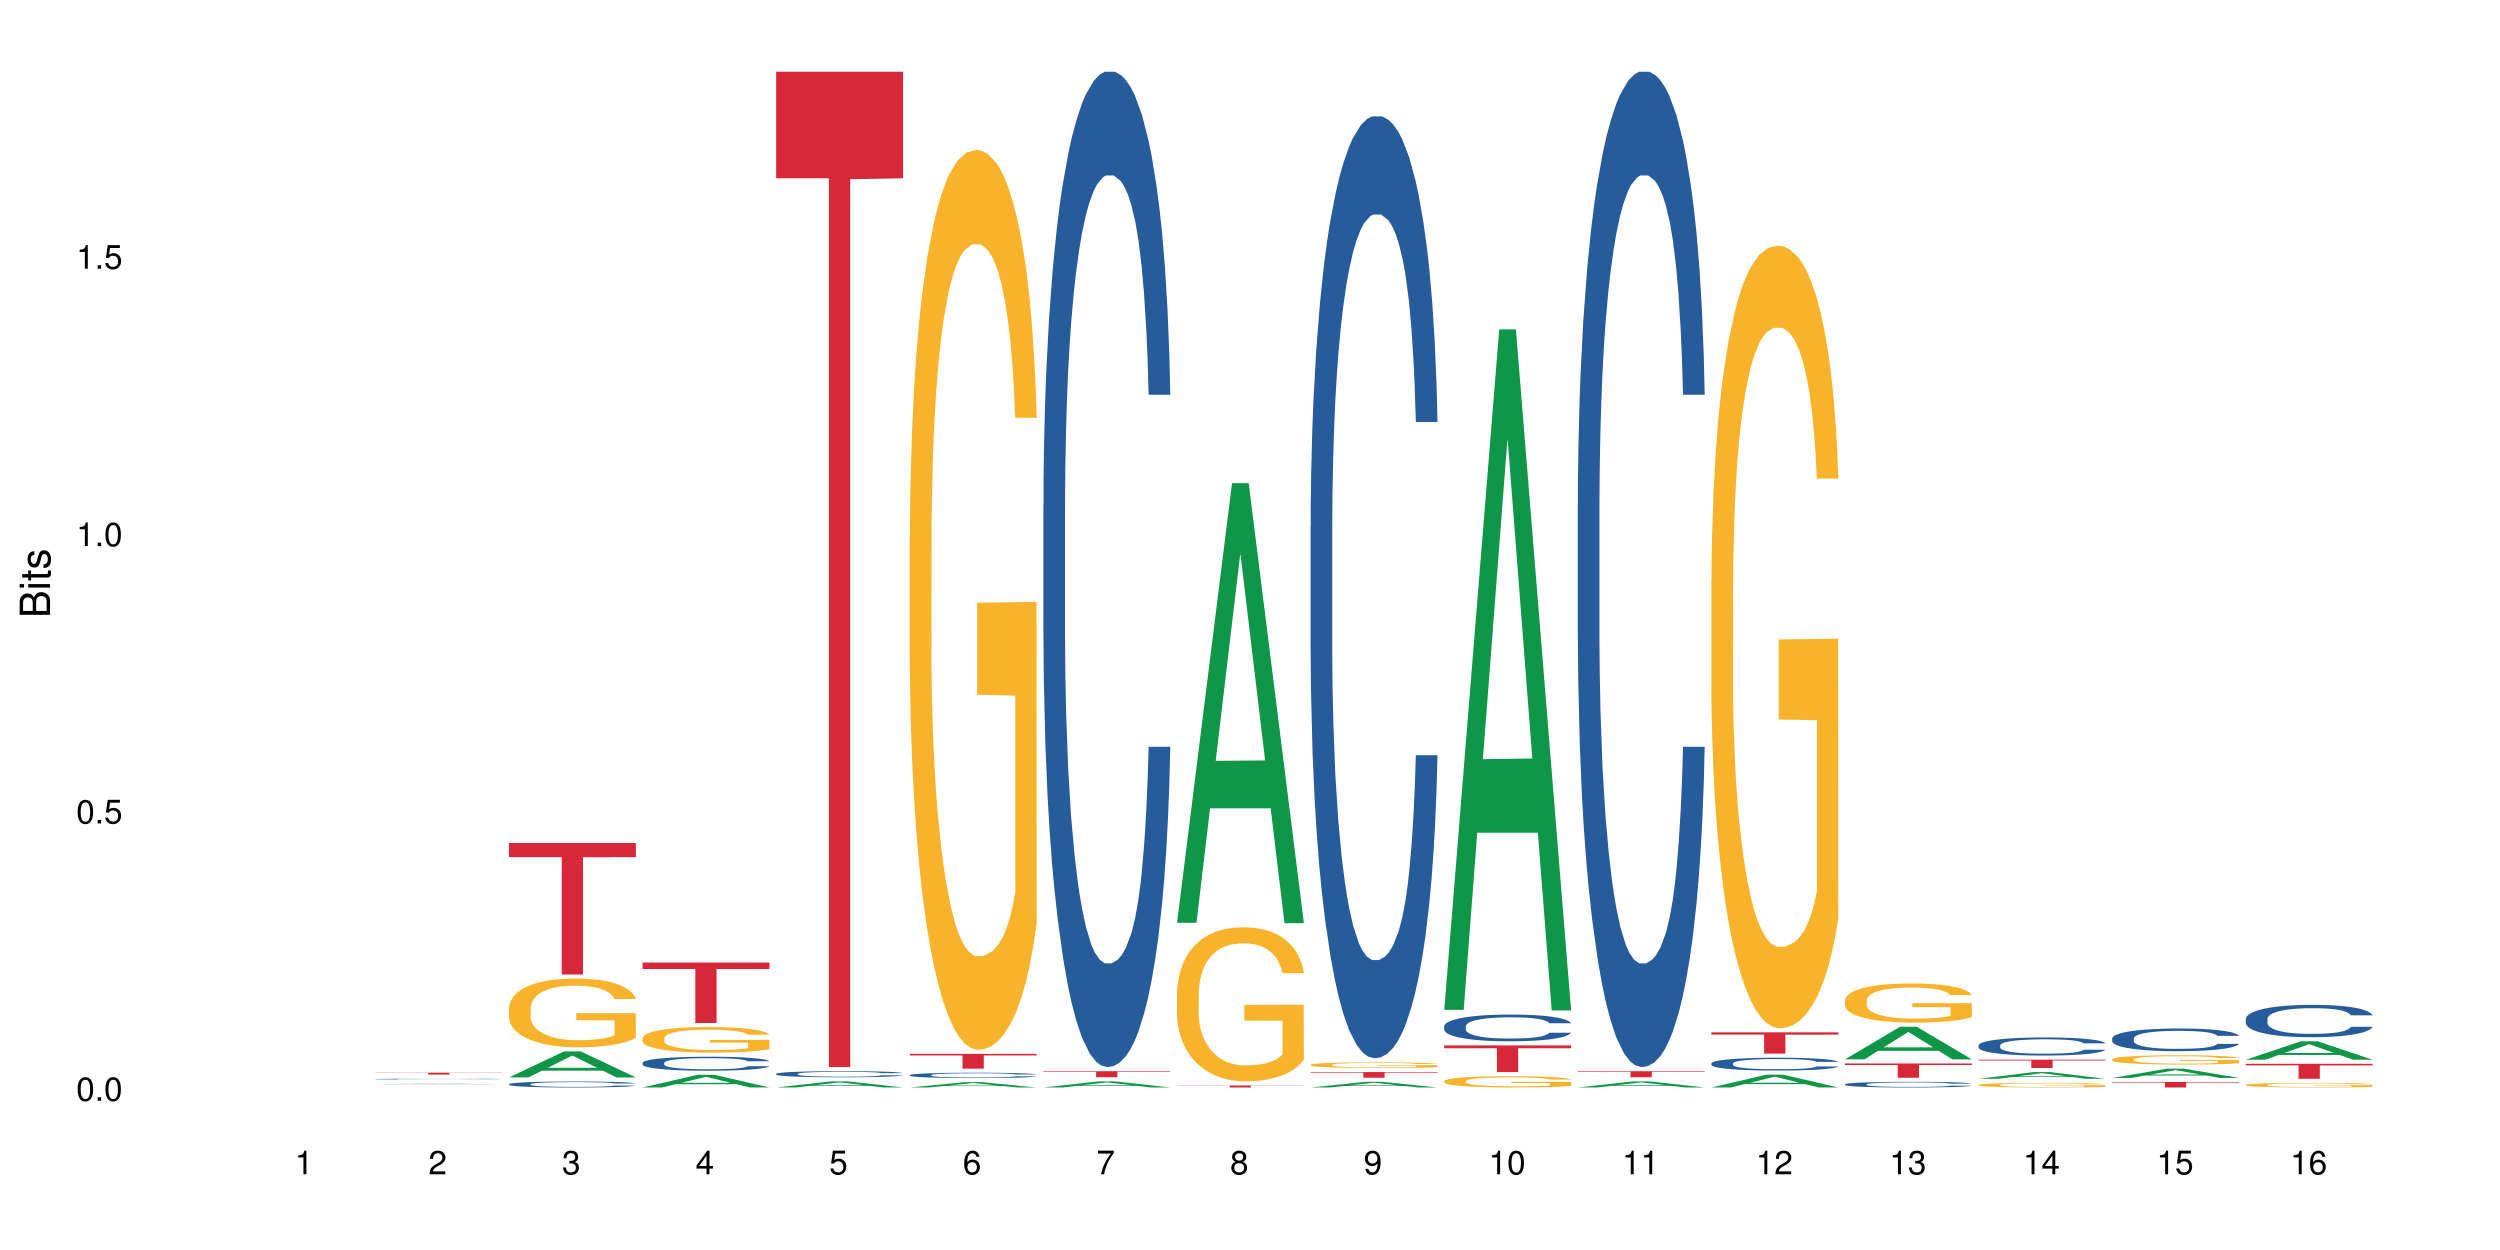 <?xml version="1.0" encoding="UTF-8"?>
<svg xmlns="http://www.w3.org/2000/svg" xmlns:xlink="http://www.w3.org/1999/xlink" width="720pt" height="360pt" viewBox="0 0 720 360" version="1.1">
<defs>
<g>
<symbol overflow="visible" id="glyph0-0">
<path style="stroke:none;" d=""/>
</symbol>
<symbol overflow="visible" id="glyph0-1">
<path style="stroke:none;" d="M 2.641 -6.797 C 2 -6.797 1.422 -6.531 1.078 -6.047 C 0.641 -5.453 0.406 -4.547 0.406 -3.297 C 0.406 -1 1.188 0.219 2.641 0.219 C 4.078 0.219 4.859 -1 4.859 -3.234 C 4.859 -4.562 4.656 -5.438 4.203 -6.047 C 3.844 -6.531 3.281 -6.797 2.641 -6.797 Z M 2.641 -6.047 C 3.547 -6.047 4 -5.125 4 -3.312 C 4 -1.375 3.562 -0.484 2.625 -0.484 C 1.734 -0.484 1.281 -1.422 1.281 -3.281 C 1.281 -5.141 1.734 -6.047 2.641 -6.047 Z M 2.641 -6.047 "/>
</symbol>
<symbol overflow="visible" id="glyph0-2">
<path style="stroke:none;" d="M 1.828 -1 L 0.828 -1 L 0.828 0 L 1.828 0 Z M 1.828 -1 "/>
</symbol>
<symbol overflow="visible" id="glyph0-3">
<path style="stroke:none;" d="M 4.562 -6.797 L 1.062 -6.797 L 0.547 -3.094 L 1.328 -3.094 C 1.719 -3.562 2.047 -3.734 2.578 -3.734 C 3.484 -3.734 4.062 -3.109 4.062 -2.094 C 4.062 -1.125 3.484 -0.531 2.578 -0.531 C 1.828 -0.531 1.375 -0.906 1.188 -1.672 L 0.328 -1.672 C 0.453 -1.109 0.547 -0.844 0.75 -0.594 C 1.125 -0.078 1.828 0.219 2.594 0.219 C 3.969 0.219 4.922 -0.781 4.922 -2.219 C 4.922 -3.562 4.031 -4.484 2.719 -4.484 C 2.25 -4.484 1.859 -4.359 1.469 -4.062 L 1.734 -5.969 L 4.562 -5.969 Z M 4.562 -6.797 "/>
</symbol>
<symbol overflow="visible" id="glyph0-4">
<path style="stroke:none;" d="M 2.484 -4.844 L 2.484 0 L 3.328 0 L 3.328 -6.797 L 2.766 -6.797 C 2.469 -5.75 2.281 -5.609 0.984 -5.453 L 0.984 -4.844 Z M 2.484 -4.844 "/>
</symbol>
<symbol overflow="visible" id="glyph0-5">
<path style="stroke:none;" d="M 4.859 -0.828 L 1.281 -0.828 C 1.359 -1.391 1.672 -1.75 2.5 -2.234 L 3.469 -2.75 C 4.406 -3.266 4.906 -3.969 4.906 -4.812 C 4.906 -5.375 4.672 -5.906 4.266 -6.266 C 3.859 -6.625 3.375 -6.797 2.719 -6.797 C 1.859 -6.797 1.219 -6.5 0.844 -5.922 C 0.609 -5.562 0.5 -5.125 0.484 -4.438 L 1.328 -4.438 C 1.359 -4.906 1.406 -5.188 1.531 -5.406 C 1.75 -5.812 2.188 -6.062 2.703 -6.062 C 3.469 -6.062 4.031 -5.516 4.031 -4.781 C 4.031 -4.25 3.719 -3.797 3.125 -3.438 L 2.234 -2.938 C 0.812 -2.141 0.406 -1.5 0.328 0 L 4.859 0 Z M 4.859 -0.828 "/>
</symbol>
<symbol overflow="visible" id="glyph0-6">
<path style="stroke:none;" d="M 2.125 -3.125 L 2.578 -3.125 C 3.516 -3.125 3.984 -2.703 3.984 -1.891 C 3.984 -1.031 3.469 -0.531 2.578 -0.531 C 1.656 -0.531 1.203 -0.984 1.156 -1.969 L 0.312 -1.969 C 0.344 -1.422 0.438 -1.078 0.609 -0.766 C 0.953 -0.109 1.625 0.219 2.547 0.219 C 3.953 0.219 4.859 -0.609 4.859 -1.906 C 4.859 -2.766 4.516 -3.25 3.703 -3.516 C 4.344 -3.766 4.656 -4.25 4.656 -4.938 C 4.656 -6.109 3.875 -6.797 2.578 -6.797 C 1.203 -6.797 0.484 -6.047 0.453 -4.609 L 1.297 -4.609 C 1.312 -5.016 1.344 -5.25 1.453 -5.453 C 1.641 -5.828 2.062 -6.062 2.594 -6.062 C 3.344 -6.062 3.797 -5.625 3.797 -4.906 C 3.797 -4.422 3.609 -4.141 3.25 -3.984 C 3.016 -3.891 2.719 -3.844 2.125 -3.844 Z M 2.125 -3.125 "/>
</symbol>
<symbol overflow="visible" id="glyph0-7">
<path style="stroke:none;" d="M 3.141 -1.625 L 3.141 0 L 3.984 0 L 3.984 -1.625 L 4.984 -1.625 L 4.984 -2.391 L 3.984 -2.391 L 3.984 -6.797 L 3.359 -6.797 L 0.266 -2.516 L 0.266 -1.625 Z M 3.141 -2.391 L 1 -2.391 L 3.141 -5.359 Z M 3.141 -2.391 "/>
</symbol>
<symbol overflow="visible" id="glyph0-8">
<path style="stroke:none;" d="M 4.781 -5.031 C 4.609 -6.141 3.891 -6.797 2.844 -6.797 C 2.094 -6.797 1.422 -6.438 1.031 -5.828 C 0.609 -5.172 0.406 -4.344 0.406 -3.094 C 0.406 -1.953 0.578 -1.234 0.984 -0.625 C 1.359 -0.078 1.953 0.219 2.703 0.219 C 3.984 0.219 4.922 -0.734 4.922 -2.078 C 4.922 -3.344 4.062 -4.234 2.844 -4.234 C 2.172 -4.234 1.641 -3.969 1.281 -3.469 C 1.281 -5.125 1.828 -6.047 2.797 -6.047 C 3.391 -6.047 3.797 -5.672 3.938 -5.031 Z M 2.734 -3.484 C 3.547 -3.484 4.062 -2.922 4.062 -2 C 4.062 -1.156 3.484 -0.531 2.703 -0.531 C 1.922 -0.531 1.328 -1.188 1.328 -2.047 C 1.328 -2.891 1.906 -3.484 2.734 -3.484 Z M 2.734 -3.484 "/>
</symbol>
<symbol overflow="visible" id="glyph0-9">
<path style="stroke:none;" d="M 4.984 -6.797 L 0.438 -6.797 L 0.438 -5.969 L 4.109 -5.969 C 2.5 -3.656 1.828 -2.234 1.328 0 L 2.219 0 C 2.594 -2.172 3.453 -4.047 4.984 -6.094 Z M 4.984 -6.797 "/>
</symbol>
<symbol overflow="visible" id="glyph0-10">
<path style="stroke:none;" d="M 3.75 -3.578 C 4.453 -4 4.688 -4.344 4.688 -4.984 C 4.688 -6.047 3.844 -6.797 2.641 -6.797 C 1.438 -6.797 0.594 -6.047 0.594 -4.984 C 0.594 -4.359 0.828 -4.016 1.516 -3.578 C 0.734 -3.203 0.359 -2.641 0.359 -1.891 C 0.359 -0.641 1.297 0.219 2.641 0.219 C 3.984 0.219 4.922 -0.641 4.922 -1.875 C 4.922 -2.641 4.531 -3.203 3.75 -3.578 Z M 2.641 -6.047 C 3.359 -6.047 3.812 -5.625 3.812 -4.969 C 3.812 -4.344 3.344 -3.922 2.641 -3.922 C 1.922 -3.922 1.453 -4.344 1.453 -4.984 C 1.453 -5.625 1.922 -6.047 2.641 -6.047 Z M 2.641 -3.203 C 3.484 -3.203 4.062 -2.672 4.062 -1.875 C 4.062 -1.062 3.484 -0.531 2.625 -0.531 C 1.797 -0.531 1.219 -1.078 1.219 -1.875 C 1.219 -2.672 1.797 -3.203 2.641 -3.203 Z M 2.641 -3.203 "/>
</symbol>
<symbol overflow="visible" id="glyph0-11">
<path style="stroke:none;" d="M 0.516 -1.547 C 0.672 -0.438 1.406 0.219 2.438 0.219 C 3.188 0.219 3.859 -0.141 4.266 -0.75 C 4.688 -1.406 4.891 -2.25 4.891 -3.484 C 4.891 -4.625 4.703 -5.359 4.312 -5.953 C 3.938 -6.5 3.344 -6.797 2.594 -6.797 C 1.297 -6.797 0.359 -5.844 0.359 -4.516 C 0.359 -3.25 1.234 -2.344 2.453 -2.344 C 3.094 -2.344 3.562 -2.578 4.016 -3.109 C 4 -1.453 3.469 -0.531 2.5 -0.531 C 1.906 -0.531 1.484 -0.906 1.359 -1.547 Z M 2.578 -6.062 C 3.375 -6.062 3.969 -5.406 3.969 -4.531 C 3.969 -3.688 3.375 -3.094 2.547 -3.094 C 1.734 -3.094 1.234 -3.672 1.234 -4.578 C 1.234 -5.438 1.797 -6.062 2.578 -6.062 Z M 2.578 -6.062 "/>
</symbol>
<symbol overflow="visible" id="glyph1-0">
<path style="stroke:none;" d=""/>
</symbol>
<symbol overflow="visible" id="glyph1-1">
<path style="stroke:none;" d="M 0 -0.953 L 0 -4.891 C 0 -5.719 -0.234 -6.344 -0.734 -6.797 C -1.188 -7.234 -1.812 -7.469 -2.5 -7.469 C -3.547 -7.469 -4.188 -7 -4.625 -5.875 C -4.984 -6.672 -5.641 -7.094 -6.531 -7.094 C -7.156 -7.094 -7.734 -6.859 -8.141 -6.391 C -8.562 -5.938 -8.75 -5.344 -8.75 -4.5 L -8.75 -0.953 Z M -4.984 -2.062 L -7.766 -2.062 L -7.766 -4.219 C -7.766 -4.844 -7.688 -5.203 -7.453 -5.5 C -7.219 -5.812 -6.859 -5.969 -6.375 -5.969 C -5.906 -5.969 -5.531 -5.812 -5.297 -5.5 C -5.062 -5.203 -4.984 -4.844 -4.984 -4.219 Z M -0.984 -2.062 L -4 -2.062 L -4 -4.781 C -4 -5.328 -3.859 -5.688 -3.578 -5.953 C -3.297 -6.219 -2.922 -6.359 -2.484 -6.359 C -2.062 -6.359 -1.688 -6.219 -1.406 -5.953 C -1.109 -5.688 -0.984 -5.328 -0.984 -4.781 Z M -0.984 -2.062 "/>
</symbol>
<symbol overflow="visible" id="glyph1-2">
<path style="stroke:none;" d="M -6.281 -1.797 L -6.281 -0.797 L 0 -0.797 L 0 -1.797 Z M -8.75 -1.797 L -8.75 -0.797 L -7.484 -0.797 L -7.484 -1.797 Z M -8.75 -1.797 "/>
</symbol>
<symbol overflow="visible" id="glyph1-3">
<path style="stroke:none;" d="M -6.281 -3.047 L -6.281 -2.016 L -8.016 -2.016 L -8.016 -1.016 L -6.281 -1.016 L -6.281 -0.172 L -5.469 -0.172 L -5.469 -1.016 L -0.719 -1.016 C -0.078 -1.016 0.281 -1.453 0.281 -2.234 C 0.281 -2.469 0.25 -2.719 0.188 -3.047 L -0.641 -3.047 C -0.609 -2.922 -0.594 -2.766 -0.594 -2.562 C -0.594 -2.141 -0.719 -2.016 -1.156 -2.016 L -5.469 -2.016 L -5.469 -3.047 Z M -6.281 -3.047 "/>
</symbol>
<symbol overflow="visible" id="glyph1-4">
<path style="stroke:none;" d="M -4.531 -5.25 C -5.766 -5.25 -6.469 -4.422 -6.469 -2.969 C -6.469 -1.516 -5.719 -0.562 -4.547 -0.562 C -3.562 -0.562 -3.094 -1.062 -2.734 -2.562 L -2.516 -3.484 C -2.344 -4.188 -2.094 -4.469 -1.625 -4.469 C -1.047 -4.469 -0.641 -3.875 -0.641 -3 C -0.641 -2.453 -0.797 -2 -1.062 -1.75 C -1.25 -1.594 -1.422 -1.531 -1.875 -1.469 L -1.875 -0.406 C -0.422 -0.453 0.281 -1.266 0.281 -2.922 C 0.281 -4.5 -0.5 -5.516 -1.719 -5.516 C -2.656 -5.516 -3.172 -4.984 -3.469 -3.734 L -3.703 -2.766 C -3.891 -1.953 -4.156 -1.609 -4.594 -1.609 C -5.172 -1.609 -5.547 -2.125 -5.547 -2.938 C -5.547 -3.75 -5.203 -4.172 -4.531 -4.203 Z M -4.531 -5.25 "/>
</symbol>
</g>
</defs>
<g id="surface49064">
<rect x="0" y="0" width="720" height="360" style="fill:rgb(100%,100%,100%);fill-opacity:1;stroke:none;"/>
<path style=" stroke:none;fill-rule:nonzero;fill:rgb(6.275%,58.824%,28.235%);fill-opacity:1;" d="M 108.105 312.27 L 108.145 312.27 L 123.961 312.082 L 128.766 312.082 L 144.66 312.27 L 139.074 312.27 L 135.09 312.223 L 117.637 312.223 L 113.73 312.27 L 108.105 312.27 L 119.312 312.199 L 133.492 312.199 L 126.422 312.113 L 126.266 312.113 L 119.273 312.199 L 119.312 312.199 Z M 108.105 312.27 "/>
<path style=" stroke:none;fill-rule:nonzero;fill:rgb(14.51%,36.078%,60%);fill-opacity:1;" d="M 108.105 310.773 L 108.152 310.773 L 108.152 310.766 L 108.285 310.758 L 108.598 310.746 L 108.91 310.742 L 109.711 310.727 L 110.824 310.715 L 111.984 310.707 L 112.832 310.699 L 113.59 310.695 L 115.328 310.688 L 116.441 310.684 L 117.645 310.68 L 119.117 310.676 L 120.188 310.672 L 122.594 310.668 L 131.82 310.668 L 133.246 310.672 L 134.453 310.672 L 136.547 310.68 L 138.418 310.684 L 139.266 310.688 L 140.602 310.695 L 141.629 310.699 L 142.34 310.707 L 143.145 310.715 L 143.855 310.727 L 144.391 310.734 L 144.66 310.746 L 138.418 310.746 L 138.105 310.738 L 137.75 310.73 L 136.414 310.715 L 135.477 310.707 L 134.629 310.703 L 133.469 310.699 L 132.445 310.695 L 130.352 310.695 L 128.391 310.691 L 125.27 310.691 L 123.531 310.695 L 122.594 310.695 L 121.258 310.699 L 120.32 310.703 L 119.207 310.707 L 118.449 310.711 L 117.512 310.715 L 116.844 310.723 L 116.086 310.727 L 115.641 310.734 L 115.238 310.738 L 114.883 310.746 L 114.613 310.754 L 114.438 310.762 L 114.348 310.77 L 114.348 310.805 L 114.438 310.812 L 114.66 310.824 L 115.238 310.836 L 116.086 310.848 L 117.066 310.855 L 118.004 310.863 L 118.539 310.867 L 119.25 310.871 L 120.363 310.875 L 121.969 310.879 L 122.906 310.879 L 124.332 310.883 L 130.664 310.883 L 131.867 310.879 L 133.516 310.875 L 134.539 310.871 L 135.434 310.867 L 136.102 310.863 L 136.547 310.859 L 137.215 310.855 L 137.75 310.848 L 138.152 310.84 L 138.418 310.832 L 144.66 310.832 L 144.391 310.84 L 143.992 310.848 L 143.59 310.855 L 142.965 310.863 L 142.254 310.871 L 141.227 310.879 L 140.379 310.883 L 139.266 310.887 L 138.242 310.891 L 137.125 310.895 L 135.477 310.898 L 134.406 310.902 L 133.246 310.902 L 131.867 310.906 L 130.129 310.906 L 128.254 310.91 L 126.516 310.91 L 124.645 310.906 L 121.434 310.906 L 119.16 310.902 L 117.512 310.898 L 116.219 310.895 L 115.105 310.887 L 113.855 310.883 L 112.254 310.871 L 111.27 310.867 L 110.602 310.859 L 109.844 310.852 L 109.309 310.844 L 108.688 310.832 L 108.238 310.816 L 108.105 310.801 Z M 108.105 310.773 "/>
<path style=" stroke:none;fill-rule:nonzero;fill:rgb(83.922%,15.686%,22.353%);fill-opacity:1;" d="M 108.105 308.926 L 144.66 308.926 L 144.66 308.984 L 129.426 308.984 L 129.426 309.492 L 123.297 309.492 L 123.297 308.988 L 123.207 308.984 L 108.105 308.984 Z M 108.105 308.926 "/>
<path style=" stroke:none;fill-rule:nonzero;fill:rgb(6.275%,58.824%,28.235%);fill-opacity:1;" d="M 146.582 310.297 L 146.621 310.289 L 162.438 302.801 L 167.242 302.801 L 183.137 310.305 L 177.551 310.305 L 173.57 308.344 L 156.113 308.344 L 152.207 310.297 L 146.582 310.297 L 157.793 307.535 L 171.969 307.527 L 164.898 304.027 L 164.82 304.02 L 164.742 304.043 L 157.754 307.527 L 157.793 307.535 Z M 146.582 310.297 "/>
<path style=" stroke:none;fill-rule:nonzero;fill:rgb(14.51%,36.078%,60%);fill-opacity:1;" d="M 146.582 312.227 L 146.629 312.223 L 146.629 312.188 L 146.762 312.125 L 147.074 312.051 L 147.387 312 L 148.188 311.906 L 149.301 311.816 L 150.461 311.75 L 151.309 311.707 L 152.066 311.676 L 153.805 311.617 L 154.918 311.59 L 156.121 311.562 L 157.594 311.535 L 158.664 311.52 L 161.07 311.496 L 162.855 311.484 L 164.234 311.48 L 167.223 311.48 L 169.004 311.484 L 170.297 311.492 L 171.727 311.504 L 172.93 311.52 L 175.023 311.555 L 176.895 311.598 L 177.742 311.621 L 179.078 311.672 L 180.105 311.719 L 180.82 311.758 L 181.621 311.816 L 182.336 311.887 L 182.867 311.969 L 183.137 312.035 L 176.895 312.035 L 176.582 311.973 L 176.227 311.926 L 175.559 311.859 L 174.891 311.816 L 173.953 311.77 L 173.105 311.738 L 171.949 311.711 L 170.922 311.691 L 169.852 311.676 L 168.828 311.668 L 166.867 311.656 L 164.594 311.656 L 163.746 311.66 L 162.008 311.672 L 161.07 311.684 L 159.734 311.707 L 158.797 311.727 L 157.684 311.758 L 156.926 311.785 L 155.988 311.824 L 155.32 311.863 L 154.562 311.914 L 154.117 311.953 L 153.715 311.996 L 153.359 312.047 L 153.09 312.102 L 152.914 312.16 L 152.824 312.219 L 152.824 312.461 L 152.914 312.52 L 153.137 312.582 L 153.715 312.68 L 154.562 312.762 L 155.543 312.828 L 156.48 312.875 L 157.016 312.898 L 157.727 312.922 L 158.844 312.953 L 160.445 312.984 L 161.383 312.996 L 162.809 313.012 L 164.281 313.016 L 166.242 313.016 L 167.98 313.012 L 169.141 313.004 L 170.344 312.988 L 171.992 312.965 L 173.016 312.938 L 173.91 312.91 L 174.578 312.879 L 175.023 312.855 L 175.691 312.805 L 176.227 312.75 L 176.629 312.695 L 176.895 312.645 L 183.137 312.645 L 182.867 312.707 L 182.469 312.766 L 182.066 312.812 L 181.441 312.867 L 180.73 312.918 L 179.703 312.973 L 178.855 313.008 L 177.742 313.047 L 176.719 313.078 L 175.602 313.102 L 173.953 313.133 L 172.883 313.148 L 171.727 313.164 L 170.344 313.176 L 168.605 313.188 L 166.73 313.195 L 164.992 313.195 L 163.121 313.191 L 161.738 313.188 L 159.91 313.172 L 157.637 313.145 L 155.988 313.113 L 154.695 313.086 L 153.582 313.055 L 152.332 313.012 L 150.73 312.941 L 149.75 312.887 L 149.078 312.844 L 148.32 312.781 L 147.785 312.727 L 147.164 312.641 L 146.719 312.527 L 146.582 312.441 Z M 146.582 312.227 "/>
<path style=" stroke:none;fill-rule:nonzero;fill:rgb(96.863%,70.196%,16.863%);fill-opacity:1;" d="M 146.582 290.312 L 146.629 290.293 L 146.629 289.934 L 146.805 289.121 L 147.25 288 L 147.832 287.078 L 148.457 286.355 L 148.855 285.973 L 149.523 285.434 L 150.105 285.035 L 151.574 284.223 L 153.449 283.461 L 154.473 283.137 L 155.633 282.828 L 157.281 282.484 L 158.039 282.359 L 160.359 282.07 L 162.988 281.891 L 165.887 281.836 L 167.223 281.852 L 169.051 281.926 L 171.547 282.125 L 172.973 282.305 L 174.086 282.484 L 175.246 282.723 L 176.672 283.082 L 178.012 283.516 L 179.078 283.949 L 180.148 284.492 L 181.043 285.07 L 181.801 285.703 L 182.469 286.461 L 182.867 287.094 L 183.137 287.727 L 176.941 287.727 L 176.582 287.094 L 176.184 286.605 L 175.516 286.012 L 174.844 285.578 L 174.176 285.234 L 172.93 284.762 L 171.859 284.473 L 170.52 284.223 L 169.227 284.059 L 167.758 283.949 L 166.867 283.914 L 164.504 283.914 L 162.363 284.039 L 161.117 284.184 L 160.223 284.328 L 158.977 284.602 L 158.219 284.816 L 157.773 284.961 L 156.434 285.523 L 155.543 286.027 L 155.055 286.371 L 154.43 286.914 L 153.984 287.402 L 153.492 288.125 L 153.227 288.668 L 152.867 289.898 L 152.824 293.148 L 152.957 293.836 L 153.227 294.578 L 153.582 295.23 L 154.117 295.914 L 154.652 296.441 L 155.586 297.145 L 156.391 297.613 L 157.016 297.922 L 158.219 298.41 L 158.707 298.574 L 159.867 298.898 L 161.07 299.152 L 162.543 299.367 L 163.656 299.477 L 165.438 299.566 L 167.711 299.566 L 170.387 299.457 L 172.082 299.312 L 173.242 299.168 L 174 299.043 L 174.934 298.844 L 175.602 298.664 L 176.227 298.465 L 176.984 298.156 L 176.984 293.836 L 165.973 293.82 L 165.973 291.793 L 183.094 291.777 L 183.137 298.844 L 182.199 299.332 L 181.043 299.801 L 179.926 300.164 L 178.77 300.473 L 177.117 300.812 L 175.781 301.031 L 173.73 301.285 L 171.859 301.445 L 169.898 301.555 L 168.16 301.609 L 166.109 301.629 L 164.281 301.59 L 162.32 301.484 L 160.758 301.34 L 159.332 301.156 L 157.906 300.922 L 156.121 300.543 L 154.965 300.234 L 153.762 299.855 L 152.555 299.406 L 151.488 298.918 L 150.773 298.535 L 150.059 298.102 L 149.301 297.562 L 148.59 296.945 L 148.055 296.387 L 147.562 295.754 L 147.207 295.156 L 146.852 294.344 L 146.672 293.691 L 146.582 293.133 Z M 146.582 290.312 "/>
<path style=" stroke:none;fill-rule:nonzero;fill:rgb(83.922%,15.686%,22.353%);fill-opacity:1;" d="M 146.582 242.793 L 183.137 242.793 L 183.137 246.848 L 167.902 246.883 L 167.902 280.66 L 161.773 280.66 L 161.773 246.918 L 161.684 246.848 L 146.582 246.848 Z M 146.582 242.793 "/>
<path style=" stroke:none;fill-rule:nonzero;fill:rgb(6.275%,58.824%,28.235%);fill-opacity:1;" d="M 185.059 313.191 L 185.098 313.188 L 200.914 309.539 L 205.719 309.539 L 221.613 313.195 L 216.027 313.195 L 212.047 312.242 L 194.59 312.242 L 190.684 313.191 L 185.059 313.191 L 196.27 311.848 L 210.445 311.844 L 203.375 310.137 L 203.297 310.133 L 203.219 310.145 L 196.23 311.844 L 196.27 311.848 Z M 185.059 313.191 "/>
<path style=" stroke:none;fill-rule:nonzero;fill:rgb(14.51%,36.078%,60%);fill-opacity:1;" d="M 185.059 306.09 L 185.105 306.086 L 185.105 306 L 185.238 305.859 L 185.551 305.684 L 185.863 305.562 L 186.664 305.344 L 187.781 305.133 L 188.938 304.973 L 189.785 304.875 L 190.543 304.805 L 192.281 304.668 L 193.395 304.598 L 194.602 304.535 L 196.07 304.473 L 197.141 304.434 L 199.547 304.375 L 201.332 304.352 L 202.711 304.34 L 205.699 304.34 L 207.484 304.355 L 208.773 304.371 L 210.203 304.402 L 211.406 304.434 L 213.5 304.516 L 215.371 304.617 L 216.219 304.676 L 217.559 304.793 L 218.582 304.902 L 219.297 304.996 L 220.098 305.133 L 220.812 305.301 L 221.348 305.488 L 221.613 305.645 L 215.371 305.645 L 215.062 305.5 L 214.703 305.383 L 214.035 305.234 L 213.367 305.125 L 212.43 305.02 L 211.582 304.949 L 210.426 304.879 L 209.398 304.836 L 208.328 304.805 L 207.305 304.781 L 205.344 304.758 L 203.07 304.758 L 202.223 304.766 L 200.484 304.797 L 199.547 304.82 L 198.211 304.871 L 197.273 304.922 L 196.16 304.996 L 195.402 305.059 L 194.465 305.152 L 193.797 305.238 L 193.039 305.359 L 192.594 305.449 L 192.191 305.555 L 191.836 305.676 L 191.57 305.805 L 191.391 305.941 L 191.301 306.074 L 191.301 306.645 L 191.391 306.777 L 191.613 306.93 L 192.191 307.156 L 193.039 307.352 L 194.02 307.504 L 194.957 307.613 L 195.492 307.668 L 196.203 307.727 L 197.32 307.801 L 198.922 307.871 L 199.859 307.902 L 201.285 307.93 L 202.758 307.945 L 204.719 307.945 L 206.457 307.93 L 207.617 307.914 L 208.82 307.883 L 210.469 307.82 L 211.496 307.762 L 212.387 307.691 L 213.055 307.621 L 213.5 307.562 L 214.168 307.449 L 214.703 307.324 L 215.105 307.195 L 215.371 307.07 L 221.613 307.07 L 221.348 307.219 L 220.945 307.359 L 220.543 307.469 L 219.918 307.598 L 219.207 307.711 L 218.18 307.84 L 217.336 307.926 L 216.219 308.016 L 215.195 308.086 L 214.078 308.148 L 212.43 308.223 L 211.359 308.258 L 210.203 308.293 L 208.82 308.32 L 207.082 308.348 L 205.211 308.363 L 203.469 308.367 L 201.598 308.359 L 200.215 308.344 L 198.391 308.312 L 196.117 308.246 L 194.465 308.176 L 193.172 308.105 L 192.059 308.031 L 190.812 307.93 L 189.207 307.77 L 188.227 307.645 L 187.555 307.543 L 186.797 307.398 L 186.266 307.27 L 185.641 307.062 L 185.195 306.801 L 185.059 306.598 Z M 185.059 306.09 "/>
<path style=" stroke:none;fill-rule:nonzero;fill:rgb(96.863%,70.196%,16.863%);fill-opacity:1;" d="M 185.059 298.949 L 185.105 298.945 L 185.105 298.809 L 185.281 298.508 L 185.73 298.09 L 186.309 297.746 L 186.934 297.477 L 187.332 297.336 L 188.004 297.133 L 188.582 296.984 L 190.055 296.684 L 191.926 296.398 L 192.949 296.277 L 194.109 296.164 L 195.758 296.035 L 196.516 295.988 L 198.836 295.883 L 201.465 295.812 L 204.363 295.793 L 205.699 295.801 L 207.527 295.828 L 210.023 295.902 L 211.449 295.969 L 212.562 296.035 L 213.723 296.125 L 215.148 296.258 L 216.488 296.418 L 217.559 296.582 L 218.625 296.781 L 219.52 297 L 220.277 297.234 L 220.945 297.516 L 221.348 297.754 L 221.613 297.988 L 215.418 297.988 L 215.062 297.754 L 214.66 297.57 L 213.992 297.348 L 213.32 297.188 L 212.652 297.059 L 211.406 296.883 L 210.336 296.777 L 209 296.684 L 207.707 296.621 L 206.234 296.582 L 205.344 296.566 L 202.98 296.566 L 200.84 296.613 L 199.594 296.668 L 198.699 296.723 L 197.453 296.824 L 196.695 296.902 L 196.25 296.957 L 194.91 297.168 L 194.02 297.355 L 193.531 297.484 L 192.906 297.684 L 192.461 297.867 L 191.969 298.137 L 191.703 298.34 L 191.344 298.797 L 191.301 300.008 L 191.434 300.262 L 191.703 300.539 L 192.059 300.781 L 192.594 301.039 L 193.129 301.23 L 194.066 301.496 L 194.867 301.668 L 195.492 301.785 L 196.695 301.965 L 197.184 302.027 L 198.344 302.148 L 199.547 302.242 L 201.02 302.324 L 202.133 302.363 L 203.918 302.398 L 206.191 302.398 L 208.863 302.355 L 210.559 302.301 L 211.719 302.25 L 212.477 302.203 L 213.41 302.129 L 214.078 302.059 L 214.703 301.984 L 215.461 301.871 L 215.461 300.262 L 204.453 300.258 L 204.453 299.504 L 221.57 299.496 L 221.613 302.129 L 220.676 302.309 L 219.52 302.484 L 218.402 302.617 L 217.246 302.734 L 215.594 302.859 L 214.258 302.941 L 212.207 303.035 L 210.336 303.098 L 208.375 303.137 L 206.637 303.156 L 204.586 303.164 L 202.758 303.152 L 200.797 303.109 L 199.234 303.055 L 197.809 302.988 L 196.383 302.902 L 194.602 302.762 L 193.441 302.645 L 192.238 302.504 L 191.035 302.336 L 189.965 302.156 L 189.25 302.012 L 188.539 301.852 L 187.781 301.648 L 187.066 301.422 L 186.531 301.211 L 186.039 300.977 L 185.684 300.754 L 185.328 300.453 L 185.148 300.211 L 185.059 300 Z M 185.059 298.949 "/>
<path style=" stroke:none;fill-rule:nonzero;fill:rgb(83.922%,15.686%,22.353%);fill-opacity:1;" d="M 185.059 277.215 L 221.613 277.215 L 221.613 279.078 L 206.379 279.098 L 206.379 294.617 L 200.25 294.617 L 200.25 279.113 L 200.16 279.078 L 185.059 279.078 Z M 185.059 277.215 "/>
<path style=" stroke:none;fill-rule:nonzero;fill:rgb(6.275%,58.824%,28.235%);fill-opacity:1;" d="M 223.539 313.195 L 223.578 313.191 L 239.391 311.434 L 244.195 311.434 L 260.09 313.195 L 254.504 313.195 L 250.523 312.734 L 233.066 312.734 L 229.16 313.195 L 223.539 313.195 L 234.746 312.547 L 248.922 312.543 L 241.852 311.723 L 241.773 311.719 L 241.695 311.727 L 234.707 312.543 L 234.746 312.547 Z M 223.539 313.195 "/>
<path style=" stroke:none;fill-rule:nonzero;fill:rgb(14.51%,36.078%,60%);fill-opacity:1;" d="M 223.539 309.262 L 223.582 309.262 L 223.582 309.223 L 223.715 309.16 L 224.027 309.086 L 224.34 309.031 L 225.141 308.938 L 226.258 308.844 L 227.414 308.773 L 228.262 308.73 L 229.02 308.699 L 230.758 308.641 L 231.875 308.609 L 233.078 308.582 L 234.547 308.555 L 235.617 308.539 L 238.023 308.512 L 239.809 308.5 L 241.191 308.496 L 244.176 308.496 L 245.961 308.504 L 247.254 308.512 L 248.68 308.523 L 249.883 308.539 L 251.977 308.574 L 253.848 308.617 L 254.695 308.645 L 256.035 308.695 L 257.059 308.742 L 257.773 308.785 L 258.574 308.844 L 259.289 308.918 L 259.824 309 L 260.09 309.066 L 253.848 309.066 L 253.539 309.004 L 253.18 308.953 L 252.512 308.887 L 251.844 308.84 L 250.906 308.793 L 250.059 308.766 L 248.902 308.734 L 247.875 308.715 L 246.805 308.699 L 245.781 308.691 L 243.82 308.68 L 241.547 308.68 L 240.699 308.684 L 238.961 308.695 L 238.023 308.707 L 236.688 308.73 L 235.75 308.75 L 234.637 308.785 L 233.879 308.812 L 232.941 308.852 L 232.273 308.891 L 231.516 308.941 L 231.07 308.984 L 230.668 309.027 L 230.312 309.082 L 230.047 309.137 L 229.867 309.195 L 229.777 309.254 L 229.777 309.504 L 229.867 309.562 L 230.09 309.629 L 230.668 309.73 L 231.516 309.812 L 232.496 309.883 L 233.434 309.93 L 233.969 309.953 L 234.68 309.977 L 235.797 310.012 L 237.402 310.043 L 238.336 310.055 L 239.762 310.07 L 241.234 310.074 L 243.195 310.074 L 244.934 310.07 L 246.094 310.062 L 247.297 310.047 L 248.945 310.02 L 249.973 309.996 L 250.863 309.965 L 251.531 309.934 L 251.977 309.906 L 252.645 309.859 L 253.18 309.805 L 253.582 309.746 L 253.848 309.691 L 260.09 309.691 L 259.824 309.758 L 259.422 309.82 L 259.02 309.867 L 258.395 309.922 L 257.684 309.973 L 256.656 310.027 L 255.812 310.066 L 254.695 310.105 L 253.672 310.137 L 252.559 310.164 L 250.906 310.195 L 249.836 310.211 L 248.68 310.227 L 247.297 310.238 L 245.559 310.25 L 243.688 310.258 L 241.949 310.258 L 240.074 310.254 L 238.695 310.25 L 236.867 310.234 L 234.594 310.207 L 232.941 310.176 L 231.648 310.145 L 230.535 310.113 L 229.289 310.07 L 227.684 309.996 L 226.703 309.941 L 226.035 309.898 L 225.277 309.836 L 224.742 309.777 L 224.117 309.688 L 223.672 309.574 L 223.539 309.484 Z M 223.539 309.262 "/>
<path style=" stroke:none;fill-rule:nonzero;fill:rgb(83.922%,15.686%,22.353%);fill-opacity:1;" d="M 223.539 20.664 L 260.09 20.664 L 260.09 51.348 L 244.855 51.617 L 244.855 307.32 L 238.727 307.32 L 238.727 51.887 L 238.637 51.348 L 223.539 51.348 Z M 223.539 20.664 "/>
<path style=" stroke:none;fill-rule:nonzero;fill:rgb(6.275%,58.824%,28.235%);fill-opacity:1;" d="M 262.016 313.195 L 262.055 313.191 L 277.871 311.66 L 282.672 311.66 L 298.566 313.195 L 292.984 313.195 L 289 312.793 L 271.543 312.793 L 267.637 313.195 L 262.016 313.195 L 273.223 312.629 L 287.398 312.629 L 280.328 311.91 L 280.25 311.91 L 280.172 311.914 L 273.184 312.629 L 273.223 312.629 Z M 262.016 313.195 "/>
<path style=" stroke:none;fill-rule:nonzero;fill:rgb(14.51%,36.078%,60%);fill-opacity:1;" d="M 262.016 309.617 L 262.059 309.613 L 262.059 309.582 L 262.191 309.527 L 262.504 309.461 L 262.816 309.414 L 263.617 309.332 L 264.734 309.25 L 265.891 309.188 L 266.738 309.152 L 267.496 309.125 L 269.234 309.07 L 270.352 309.043 L 271.555 309.02 L 273.023 308.996 L 274.094 308.984 L 276.5 308.961 L 278.285 308.949 L 279.668 308.945 L 282.652 308.945 L 284.438 308.953 L 285.73 308.961 L 287.156 308.969 L 288.359 308.984 L 290.453 309.016 L 292.328 309.055 L 293.172 309.074 L 294.512 309.121 L 295.535 309.16 L 296.25 309.199 L 297.051 309.25 L 297.766 309.312 L 298.301 309.387 L 298.566 309.445 L 292.328 309.445 L 292.016 309.391 L 291.656 309.344 L 290.988 309.289 L 290.32 309.246 L 289.383 309.207 L 288.539 309.18 L 287.379 309.152 L 286.352 309.137 L 285.285 309.125 L 284.258 309.113 L 282.297 309.105 L 280.023 309.105 L 279.176 309.109 L 277.438 309.121 L 276.5 309.129 L 275.164 309.148 L 274.227 309.168 L 273.113 309.195 L 272.355 309.219 L 271.422 309.258 L 270.75 309.289 L 269.992 309.336 L 269.547 309.371 L 269.148 309.41 L 268.789 309.457 L 268.523 309.504 L 268.344 309.559 L 268.254 309.609 L 268.254 309.824 L 268.344 309.875 L 268.566 309.938 L 269.148 310.02 L 269.992 310.098 L 270.973 310.156 L 271.91 310.195 L 272.445 310.215 L 273.16 310.238 L 274.273 310.266 L 275.879 310.297 L 276.812 310.309 L 278.238 310.316 L 279.711 310.324 L 281.672 310.324 L 283.41 310.316 L 284.57 310.312 L 285.773 310.301 L 287.422 310.277 L 288.449 310.254 L 289.34 310.227 L 290.008 310.199 L 290.453 310.176 L 291.121 310.133 L 291.656 310.086 L 292.059 310.035 L 292.328 309.988 L 298.566 309.988 L 298.301 310.047 L 297.898 310.102 L 297.496 310.141 L 296.875 310.191 L 296.16 310.234 L 295.137 310.281 L 294.289 310.316 L 293.172 310.352 L 292.148 310.379 L 291.035 310.402 L 289.383 310.43 L 288.316 310.441 L 287.156 310.457 L 285.773 310.469 L 284.035 310.477 L 282.164 310.48 L 280.426 310.484 L 278.551 310.48 L 277.172 310.477 L 275.344 310.461 L 273.07 310.438 L 271.422 310.41 L 270.129 310.383 L 269.012 310.355 L 267.766 310.316 L 266.16 310.258 L 265.18 310.207 L 264.512 310.168 L 263.754 310.113 L 263.219 310.066 L 262.594 309.988 L 262.148 309.887 L 262.016 309.809 Z M 262.016 309.617 "/>
<path style=" stroke:none;fill-rule:nonzero;fill:rgb(96.863%,70.196%,16.863%);fill-opacity:1;" d="M 262.016 154.176 L 262.059 153.938 L 262.059 149.203 L 262.238 138.555 L 262.684 123.879 L 263.262 111.805 L 263.887 102.34 L 264.289 97.367 L 264.957 90.266 L 265.535 85.059 L 267.008 74.406 L 268.879 64.465 L 269.906 60.207 L 271.062 56.184 L 272.711 51.684 L 273.469 50.027 L 275.789 46.242 L 278.418 43.875 L 281.316 43.164 L 282.652 43.402 L 284.48 44.348 L 286.977 46.949 L 288.402 49.316 L 289.52 51.684 L 290.676 54.762 L 292.105 59.496 L 293.441 65.176 L 294.512 70.859 L 295.582 77.957 L 296.473 85.531 L 297.23 93.816 L 297.898 103.758 L 298.301 112.043 L 298.566 120.328 L 292.371 120.328 L 292.016 112.043 L 291.613 105.652 L 290.945 97.84 L 290.277 92.16 L 289.605 87.664 L 288.359 81.508 L 287.289 77.723 L 285.953 74.406 L 284.66 72.277 L 283.188 70.859 L 282.297 70.383 L 279.934 70.383 L 277.793 72.039 L 276.547 73.934 L 275.656 75.828 L 274.406 79.379 L 273.648 82.219 L 273.203 84.113 L 271.867 91.449 L 270.973 98.078 L 270.484 102.574 L 269.859 109.676 L 269.414 116.066 L 268.922 125.535 L 268.656 132.637 L 268.301 148.73 L 268.254 191.336 L 268.391 200.332 L 268.656 210.035 L 269.012 218.559 L 269.547 227.551 L 270.082 234.414 L 271.02 243.648 L 271.82 249.801 L 272.445 253.824 L 273.648 260.215 L 274.141 262.344 L 275.297 266.605 L 276.5 269.922 L 277.973 272.762 L 279.086 274.18 L 280.871 275.363 L 283.145 275.363 L 285.816 273.945 L 287.512 272.051 L 288.672 270.156 L 289.43 268.5 L 290.363 265.895 L 291.035 263.527 L 291.656 260.926 L 292.414 256.902 L 292.414 200.332 L 281.406 200.094 L 281.406 173.586 L 298.523 173.348 L 298.566 265.895 L 297.633 272.285 L 296.473 278.441 L 295.359 283.176 L 294.199 287.199 L 292.551 291.695 L 291.211 294.535 L 289.16 297.852 L 287.289 299.98 L 285.328 301.402 L 283.59 302.109 L 281.539 302.348 L 279.711 301.875 L 277.75 300.453 L 276.191 298.559 L 274.762 296.195 L 273.336 293.117 L 271.555 288.145 L 270.395 284.121 L 269.191 279.152 L 267.988 273.234 L 266.918 266.844 L 266.203 261.871 L 265.492 256.191 L 264.734 249.09 L 264.02 241.043 L 263.484 233.707 L 262.996 225.422 L 262.637 217.609 L 262.281 206.957 L 262.102 198.438 L 262.016 191.102 Z M 262.016 154.176 "/>
<path style=" stroke:none;fill-rule:nonzero;fill:rgb(83.922%,15.686%,22.353%);fill-opacity:1;" d="M 262.016 303.523 L 298.566 303.523 L 298.566 303.977 L 283.332 303.98 L 283.332 307.773 L 277.203 307.773 L 277.203 303.984 L 277.113 303.977 L 262.016 303.977 Z M 262.016 303.523 "/>
<path style=" stroke:none;fill-rule:nonzero;fill:rgb(6.275%,58.824%,28.235%);fill-opacity:1;" d="M 300.492 313.195 L 300.531 313.191 L 316.348 311.434 L 321.148 311.434 L 337.043 313.195 L 331.461 313.195 L 327.477 312.734 L 310.02 312.734 L 306.113 313.195 L 300.492 313.195 L 311.699 312.547 L 325.875 312.543 L 318.809 311.723 L 318.73 311.719 L 318.652 311.727 L 311.66 312.543 L 311.699 312.547 Z M 300.492 313.195 "/>
<path style=" stroke:none;fill-rule:nonzero;fill:rgb(14.51%,36.078%,60%);fill-opacity:1;" d="M 300.492 145.387 L 300.535 145.125 L 300.535 138.836 L 300.668 128.879 L 300.98 116.305 L 301.293 107.656 L 302.098 92.195 L 303.211 77.262 L 304.371 65.73 L 305.215 58.918 L 305.973 53.68 L 307.711 43.984 L 308.828 39.004 L 310.031 34.551 L 311.5 30.098 L 312.57 27.477 L 314.98 23.285 L 316.762 21.449 L 318.145 20.664 L 321.129 20.664 L 322.914 21.711 L 324.207 23.02 L 325.633 25.117 L 326.836 27.477 L 328.93 33.242 L 330.805 40.578 L 331.652 44.77 L 332.988 52.891 L 334.012 60.754 L 334.727 67.566 L 335.527 77.262 L 336.242 89.051 L 336.777 102.414 L 337.043 113.684 L 330.805 113.684 L 330.492 103.203 L 330.137 95.078 L 329.465 84.336 L 328.797 76.738 L 327.863 69.137 L 327.016 64.16 L 325.855 59.18 L 324.832 56.035 L 323.762 53.68 L 322.734 52.105 L 320.773 50.535 L 318.5 50.535 L 317.652 51.059 L 315.914 53.156 L 314.98 54.988 L 313.641 58.656 L 312.707 62.062 L 311.59 67.305 L 310.832 71.758 L 309.898 78.57 L 309.227 84.598 L 308.469 93.246 L 308.023 99.797 L 307.625 107.133 L 307.266 115.777 L 307 124.949 L 306.82 134.645 L 306.73 144.078 L 306.73 184.691 L 306.82 194.125 L 307.043 205.129 L 307.625 221.113 L 308.469 235 L 309.449 246.008 L 310.387 253.867 L 310.922 257.535 L 311.637 261.73 L 312.75 266.969 L 314.355 272.211 L 315.289 274.305 L 316.719 276.402 L 318.188 277.449 L 320.148 277.449 L 321.887 276.402 L 323.047 275.094 L 324.25 272.996 L 325.898 268.543 L 326.926 264.348 L 327.816 259.371 L 328.484 254.391 L 328.93 250.199 L 329.602 242.078 L 330.137 233.168 L 330.535 223.996 L 330.805 215.086 L 337.043 215.086 L 336.777 225.57 L 336.375 235.789 L 335.973 243.387 L 335.352 252.559 L 334.637 260.68 L 333.613 269.852 L 332.766 275.879 L 331.652 282.43 L 330.625 287.406 L 329.512 291.863 L 327.863 297.102 L 326.793 299.723 L 325.633 302.082 L 324.25 304.176 L 322.512 306.012 L 320.641 307.059 L 318.902 307.32 L 317.027 306.797 L 315.648 305.75 L 313.82 303.391 L 311.547 298.676 L 309.898 293.695 L 308.605 288.719 L 307.488 283.477 L 306.242 276.402 L 304.637 264.875 L 303.656 255.965 L 302.988 248.629 L 302.23 238.41 L 301.695 229.238 L 301.07 214.562 L 300.625 195.961 L 300.492 181.547 Z M 300.492 145.387 "/>
<path style=" stroke:none;fill-rule:nonzero;fill:rgb(83.922%,15.686%,22.353%);fill-opacity:1;" d="M 300.492 308.496 L 337.043 308.496 L 337.043 308.684 L 321.809 308.688 L 321.809 310.258 L 315.68 310.258 L 315.68 308.688 L 315.594 308.684 L 300.492 308.684 Z M 300.492 308.496 "/>
<path style=" stroke:none;fill-rule:nonzero;fill:rgb(6.275%,58.824%,28.235%);fill-opacity:1;" d="M 338.969 265.77 L 339.008 265.648 L 354.824 139.152 L 359.625 139.152 L 375.52 265.887 L 369.938 265.887 L 365.953 232.805 L 348.496 232.805 L 344.59 265.77 L 338.969 265.77 L 350.176 219.121 L 364.352 219 L 357.285 159.859 L 357.207 159.738 L 357.129 160.098 L 350.137 219 L 350.176 219.121 Z M 338.969 265.77 "/>
<path style=" stroke:none;fill-rule:nonzero;fill:rgb(96.863%,70.196%,16.863%);fill-opacity:1;" d="M 338.969 286.07 L 339.012 286.031 L 339.012 285.219 L 339.191 283.395 L 339.637 280.883 L 340.215 278.816 L 340.84 277.195 L 341.242 276.344 L 341.91 275.129 L 342.488 274.234 L 343.961 272.41 L 345.832 270.711 L 346.859 269.98 L 348.016 269.293 L 349.668 268.52 L 350.426 268.238 L 352.742 267.59 L 355.371 267.184 L 358.27 267.062 L 359.605 267.102 L 361.434 267.266 L 363.93 267.711 L 365.359 268.117 L 366.473 268.52 L 367.633 269.047 L 369.059 269.859 L 370.395 270.832 L 371.465 271.805 L 372.535 273.02 L 373.426 274.316 L 374.184 275.734 L 374.852 277.438 L 375.254 278.855 L 375.52 280.273 L 369.324 280.273 L 368.969 278.855 L 368.566 277.762 L 367.898 276.426 L 367.23 275.453 L 366.562 274.684 L 365.312 273.629 L 364.242 272.98 L 362.906 272.41 L 361.613 272.047 L 360.141 271.805 L 359.25 271.723 L 356.887 271.723 L 354.75 272.008 L 353.5 272.332 L 352.609 272.656 L 351.359 273.262 L 350.602 273.75 L 350.156 274.074 L 348.82 275.332 L 347.93 276.465 L 347.438 277.234 L 346.812 278.453 L 346.367 279.547 L 345.879 281.168 L 345.609 282.383 L 345.254 285.141 L 345.207 292.434 L 345.344 293.977 L 345.609 295.637 L 345.965 297.094 L 346.5 298.637 L 347.035 299.812 L 347.973 301.391 L 348.773 302.445 L 349.398 303.133 L 350.602 304.23 L 351.094 304.594 L 352.254 305.324 L 353.457 305.891 L 354.926 306.379 L 356.043 306.621 L 357.824 306.824 L 360.098 306.824 L 362.773 306.578 L 364.465 306.254 L 365.625 305.93 L 366.383 305.648 L 367.32 305.203 L 367.988 304.797 L 368.613 304.352 L 369.371 303.66 L 369.371 293.977 L 358.359 293.934 L 358.359 289.395 L 375.477 289.355 L 375.52 305.203 L 374.586 306.297 L 373.426 307.352 L 372.312 308.16 L 371.152 308.852 L 369.504 309.621 L 368.168 310.105 L 366.117 310.672 L 364.242 311.039 L 362.281 311.281 L 360.543 311.402 L 358.492 311.445 L 356.664 311.363 L 354.703 311.121 L 353.145 310.797 L 351.719 310.391 L 350.289 309.863 L 348.508 309.012 L 347.348 308.324 L 346.145 307.473 L 344.941 306.457 L 343.871 305.363 L 343.16 304.512 L 342.445 303.539 L 341.688 302.324 L 340.973 300.945 L 340.438 299.691 L 339.949 298.27 L 339.594 296.934 L 339.234 295.109 L 339.059 293.652 L 338.969 292.395 Z M 338.969 286.07 "/>
<path style=" stroke:none;fill-rule:nonzero;fill:rgb(83.922%,15.686%,22.353%);fill-opacity:1;" d="M 338.969 312.617 L 375.52 312.617 L 375.52 312.68 L 360.285 312.68 L 360.285 313.195 L 354.156 313.195 L 354.156 312.68 L 338.969 312.68 Z M 338.969 312.617 "/>
<path style=" stroke:none;fill-rule:nonzero;fill:rgb(6.275%,58.824%,28.235%);fill-opacity:1;" d="M 377.445 313.195 L 377.484 313.191 L 393.301 311.562 L 398.105 311.562 L 414 313.195 L 408.414 313.195 L 404.43 312.77 L 386.973 312.77 L 383.07 313.195 L 377.445 313.195 L 388.652 312.594 L 402.828 312.59 L 395.762 311.828 L 395.684 311.828 L 395.605 311.832 L 388.613 312.59 L 388.652 312.594 Z M 377.445 313.195 "/>
<path style=" stroke:none;fill-rule:nonzero;fill:rgb(14.51%,36.078%,60%);fill-opacity:1;" d="M 377.445 151.543 L 377.488 151.293 L 377.488 145.344 L 377.625 135.922 L 377.934 124.02 L 378.246 115.84 L 379.051 101.211 L 380.164 87.078 L 381.324 76.168 L 382.172 69.723 L 382.93 64.762 L 384.668 55.59 L 385.781 50.879 L 386.984 46.664 L 388.457 42.449 L 389.527 39.969 L 391.934 36.004 L 393.715 34.266 L 395.098 33.523 L 398.086 33.523 L 399.867 34.516 L 401.16 35.754 L 402.586 37.738 L 403.789 39.969 L 405.887 45.426 L 407.758 52.367 L 408.605 56.332 L 409.941 64.02 L 410.969 71.457 L 411.68 77.902 L 412.484 87.078 L 413.195 98.234 L 413.73 110.879 L 414 121.543 L 407.758 121.543 L 407.445 111.625 L 407.09 103.938 L 406.422 93.773 L 405.75 86.582 L 404.816 79.391 L 403.969 74.68 L 402.809 69.969 L 401.785 66.996 L 400.715 64.762 L 399.688 63.277 L 397.727 61.789 L 395.453 61.789 L 394.605 62.285 L 392.867 64.266 L 391.934 66.004 L 390.594 69.473 L 389.66 72.699 L 388.543 77.656 L 387.785 81.871 L 386.852 88.316 L 386.184 94.02 L 385.426 102.203 L 384.98 108.402 L 384.578 115.344 L 384.223 123.527 L 383.953 132.203 L 383.773 141.379 L 383.688 150.305 L 383.688 188.734 L 383.773 197.66 L 383.996 208.074 L 384.578 223.199 L 385.426 236.34 L 386.406 246.754 L 387.34 254.191 L 387.875 257.66 L 388.59 261.629 L 389.703 266.586 L 391.309 271.547 L 392.246 273.531 L 393.672 275.512 L 395.141 276.504 L 397.105 276.504 L 398.844 275.512 L 400 274.273 L 401.203 272.289 L 402.855 268.074 L 403.879 264.109 L 404.77 259.398 L 405.441 254.688 L 405.887 250.719 L 406.555 243.031 L 407.09 234.602 L 407.488 225.926 L 407.758 217.496 L 414 217.496 L 413.73 227.414 L 413.328 237.082 L 412.93 244.273 L 412.305 252.949 L 411.59 260.637 L 410.566 269.316 L 409.719 275.016 L 408.605 281.215 L 407.578 285.926 L 406.465 290.141 L 404.816 295.102 L 403.746 297.582 L 402.586 299.812 L 401.203 301.797 L 399.465 303.531 L 397.594 304.523 L 395.855 304.77 L 393.984 304.273 L 392.602 303.281 L 390.773 301.051 L 388.5 296.59 L 386.852 291.879 L 385.559 287.168 L 384.445 282.207 L 383.195 275.512 L 381.59 264.605 L 380.609 256.176 L 379.941 249.23 L 379.184 239.562 L 378.648 230.883 L 378.023 217 L 377.578 199.395 L 377.445 185.758 Z M 377.445 151.543 "/>
<path style=" stroke:none;fill-rule:nonzero;fill:rgb(96.863%,70.196%,16.863%);fill-opacity:1;" d="M 377.445 306.645 L 377.488 306.645 L 377.488 306.613 L 377.668 306.547 L 378.113 306.453 L 378.691 306.379 L 379.316 306.316 L 379.719 306.285 L 380.387 306.242 L 380.965 306.211 L 382.438 306.141 L 384.309 306.078 L 385.336 306.051 L 386.496 306.027 L 388.145 306 L 388.902 305.988 L 391.219 305.965 L 393.848 305.949 L 396.746 305.945 L 398.086 305.945 L 399.91 305.953 L 402.41 305.969 L 403.836 305.984 L 404.949 306 L 406.109 306.02 L 407.535 306.047 L 408.871 306.082 L 409.941 306.121 L 411.012 306.164 L 411.902 306.211 L 412.66 306.266 L 413.328 306.328 L 413.73 306.379 L 414 306.43 L 407.801 306.43 L 407.445 306.379 L 407.043 306.34 L 406.375 306.289 L 405.707 306.254 L 405.039 306.227 L 403.789 306.188 L 402.719 306.164 L 401.383 306.141 L 400.09 306.129 L 398.621 306.121 L 397.727 306.117 L 395.363 306.117 L 393.227 306.129 L 391.977 306.141 L 391.086 306.152 L 389.836 306.172 L 389.078 306.191 L 388.633 306.203 L 387.297 306.25 L 386.406 306.293 L 385.914 306.32 L 385.289 306.363 L 384.844 306.406 L 384.355 306.465 L 384.086 306.508 L 383.73 306.609 L 383.688 306.879 L 383.82 306.938 L 384.086 306.996 L 384.445 307.051 L 384.98 307.105 L 385.512 307.152 L 386.449 307.207 L 387.254 307.246 L 387.875 307.273 L 389.078 307.312 L 389.57 307.328 L 390.73 307.355 L 391.934 307.375 L 393.402 307.391 L 394.52 307.402 L 396.301 307.41 L 398.574 307.41 L 401.25 307.398 L 402.941 307.387 L 404.102 307.375 L 404.859 307.367 L 405.797 307.348 L 406.465 307.336 L 407.09 307.316 L 407.848 307.293 L 407.848 306.938 L 396.836 306.934 L 396.836 306.766 L 413.953 306.766 L 414 307.348 L 413.062 307.391 L 411.902 307.43 L 410.789 307.457 L 409.629 307.484 L 407.98 307.512 L 406.645 307.531 L 404.594 307.551 L 402.719 307.562 L 400.758 307.574 L 399.02 307.578 L 396.969 307.578 L 395.141 307.574 L 393.18 307.566 L 391.621 307.555 L 390.195 307.539 L 388.77 307.52 L 386.984 307.488 L 385.824 307.465 L 384.621 307.434 L 383.418 307.395 L 382.348 307.355 L 381.637 307.324 L 380.922 307.289 L 380.164 307.242 L 379.449 307.191 L 378.918 307.145 L 378.426 307.094 L 378.07 307.043 L 377.711 306.977 L 377.535 306.926 L 377.445 306.879 Z M 377.445 306.645 "/>
<path style=" stroke:none;fill-rule:nonzero;fill:rgb(83.922%,15.686%,22.353%);fill-opacity:1;" d="M 377.445 308.754 L 414 308.754 L 414 308.93 L 398.766 308.93 L 398.766 310.387 L 392.637 310.387 L 392.637 308.93 L 377.445 308.93 Z M 377.445 308.754 "/>
<path style=" stroke:none;fill-rule:nonzero;fill:rgb(6.275%,58.824%,28.235%);fill-opacity:1;" d="M 415.922 290.84 L 415.961 290.656 L 431.777 94.863 L 436.582 94.863 L 452.477 291.023 L 446.891 291.023 L 442.906 239.82 L 425.449 239.82 L 421.547 290.84 L 415.922 290.84 L 427.129 218.637 L 441.305 218.453 L 434.238 126.91 L 434.16 126.727 L 434.082 127.281 L 427.09 218.453 L 427.129 218.637 Z M 415.922 290.84 "/>
<path style=" stroke:none;fill-rule:nonzero;fill:rgb(14.51%,36.078%,60%);fill-opacity:1;" d="M 415.922 295.547 L 415.965 295.539 L 415.965 295.371 L 416.102 295.102 L 416.414 294.766 L 416.723 294.531 L 417.527 294.117 L 418.641 293.719 L 419.801 293.406 L 420.648 293.227 L 421.406 293.086 L 423.145 292.824 L 424.258 292.691 L 425.461 292.57 L 426.934 292.453 L 428.004 292.383 L 430.41 292.27 L 432.191 292.219 L 433.574 292.199 L 436.562 292.199 L 438.344 292.227 L 439.637 292.262 L 441.062 292.316 L 442.266 292.383 L 444.363 292.535 L 446.234 292.734 L 447.082 292.844 L 448.418 293.062 L 449.445 293.273 L 450.156 293.457 L 450.961 293.719 L 451.672 294.035 L 452.207 294.391 L 452.477 294.695 L 446.234 294.695 L 445.922 294.414 L 445.566 294.195 L 444.898 293.906 L 444.227 293.703 L 443.293 293.5 L 442.445 293.367 L 441.285 293.23 L 440.262 293.148 L 439.191 293.086 L 438.164 293.043 L 436.203 293 L 433.93 293 L 433.086 293.016 L 431.348 293.07 L 430.41 293.121 L 429.074 293.219 L 428.137 293.309 L 427.023 293.449 L 426.266 293.57 L 425.328 293.754 L 424.66 293.914 L 423.902 294.145 L 423.457 294.32 L 423.055 294.52 L 422.699 294.75 L 422.43 294.996 L 422.254 295.258 L 422.164 295.512 L 422.164 296.602 L 422.254 296.855 L 422.477 297.148 L 423.055 297.578 L 423.902 297.953 L 424.883 298.246 L 425.816 298.457 L 426.352 298.555 L 427.066 298.668 L 428.18 298.809 L 429.785 298.949 L 430.723 299.008 L 432.148 299.062 L 433.621 299.09 L 435.582 299.09 L 437.32 299.062 L 438.477 299.027 L 439.68 298.973 L 441.332 298.852 L 442.355 298.738 L 443.246 298.605 L 443.918 298.473 L 444.363 298.359 L 445.031 298.141 L 445.566 297.902 L 445.969 297.656 L 446.234 297.418 L 452.477 297.418 L 452.207 297.699 L 451.805 297.973 L 451.406 298.176 L 450.781 298.422 L 450.066 298.641 L 449.043 298.887 L 448.195 299.047 L 447.082 299.223 L 446.055 299.359 L 444.941 299.477 L 443.293 299.617 L 442.223 299.688 L 441.062 299.75 L 439.68 299.809 L 437.941 299.855 L 436.07 299.887 L 434.332 299.891 L 432.461 299.879 L 431.078 299.852 L 429.25 299.785 L 426.977 299.66 L 425.328 299.527 L 424.035 299.395 L 422.922 299.254 L 421.672 299.062 L 420.066 298.754 L 419.086 298.516 L 418.418 298.316 L 417.66 298.043 L 417.125 297.797 L 416.5 297.402 L 416.055 296.902 L 415.922 296.516 Z M 415.922 295.547 "/>
<path style=" stroke:none;fill-rule:nonzero;fill:rgb(96.863%,70.196%,16.863%);fill-opacity:1;" d="M 415.922 311.332 L 415.965 311.328 L 415.965 311.27 L 416.145 311.137 L 416.59 310.953 L 417.172 310.801 L 417.793 310.68 L 418.195 310.617 L 418.863 310.527 L 419.445 310.465 L 420.914 310.328 L 422.785 310.203 L 423.812 310.152 L 424.973 310.102 L 426.621 310.043 L 427.379 310.023 L 429.695 309.977 L 432.328 309.945 L 435.223 309.938 L 436.562 309.938 L 438.391 309.949 L 440.887 309.984 L 442.312 310.012 L 443.426 310.043 L 444.586 310.082 L 446.012 310.141 L 447.348 310.215 L 448.418 310.285 L 449.488 310.375 L 450.379 310.469 L 451.137 310.574 L 451.805 310.699 L 452.207 310.801 L 452.477 310.906 L 446.277 310.906 L 445.922 310.801 L 445.52 310.723 L 444.852 310.625 L 444.184 310.551 L 443.516 310.496 L 442.266 310.418 L 441.195 310.371 L 439.859 310.328 L 438.566 310.301 L 437.098 310.285 L 436.203 310.277 L 433.844 310.277 L 431.703 310.301 L 430.453 310.324 L 429.562 310.348 L 428.316 310.391 L 427.559 310.426 L 427.109 310.449 L 425.773 310.543 L 424.883 310.625 L 424.391 310.684 L 423.77 310.773 L 423.32 310.852 L 422.832 310.973 L 422.562 311.062 L 422.207 311.266 L 422.164 311.801 L 422.297 311.914 L 422.562 312.035 L 422.922 312.141 L 423.457 312.254 L 423.992 312.34 L 424.926 312.457 L 425.73 312.535 L 426.352 312.586 L 427.559 312.664 L 428.047 312.691 L 429.207 312.746 L 430.41 312.789 L 431.879 312.824 L 432.996 312.84 L 434.777 312.855 L 437.051 312.855 L 439.727 312.84 L 441.422 312.816 L 442.578 312.789 L 443.336 312.77 L 444.273 312.738 L 444.941 312.707 L 445.566 312.676 L 446.324 312.625 L 446.324 311.914 L 435.312 311.91 L 435.312 311.578 L 452.43 311.574 L 452.477 312.738 L 451.539 312.816 L 450.379 312.895 L 449.266 312.953 L 448.105 313.004 L 446.457 313.062 L 445.121 313.098 L 443.07 313.141 L 441.195 313.168 L 439.234 313.184 L 437.496 313.191 L 435.445 313.195 L 433.621 313.191 L 431.656 313.172 L 430.098 313.148 L 428.672 313.117 L 427.246 313.078 L 425.461 313.016 L 424.301 312.965 L 423.098 312.902 L 421.895 312.828 L 420.824 312.75 L 420.113 312.688 L 419.398 312.617 L 418.641 312.527 L 417.93 312.426 L 417.395 312.332 L 416.902 312.227 L 416.547 312.129 L 416.191 311.996 L 416.012 311.891 L 415.922 311.797 Z M 415.922 311.332 "/>
<path style=" stroke:none;fill-rule:nonzero;fill:rgb(83.922%,15.686%,22.353%);fill-opacity:1;" d="M 415.922 301.066 L 452.477 301.066 L 452.477 301.891 L 437.242 301.898 L 437.242 308.762 L 431.113 308.762 L 431.113 301.906 L 431.023 301.891 L 415.922 301.891 Z M 415.922 301.066 "/>
<path style=" stroke:none;fill-rule:nonzero;fill:rgb(6.275%,58.824%,28.235%);fill-opacity:1;" d="M 454.398 313.195 L 454.438 313.191 L 470.254 311.434 L 475.059 311.434 L 490.953 313.195 L 485.367 313.195 L 481.383 312.734 L 463.93 312.734 L 460.023 313.195 L 454.398 313.195 L 465.605 312.547 L 479.781 312.543 L 472.715 311.723 L 472.637 311.719 L 472.559 311.727 L 465.566 312.543 L 465.605 312.547 Z M 454.398 313.195 "/>
<path style=" stroke:none;fill-rule:nonzero;fill:rgb(14.51%,36.078%,60%);fill-opacity:1;" d="M 454.398 145.387 L 454.445 145.125 L 454.445 138.836 L 454.578 128.879 L 454.891 116.305 L 455.203 107.656 L 456.004 92.195 L 457.117 77.262 L 458.277 65.73 L 459.125 58.918 L 459.883 53.68 L 461.621 43.984 L 462.734 39.004 L 463.938 34.551 L 465.41 30.098 L 466.48 27.477 L 468.887 23.285 L 470.668 21.449 L 472.051 20.664 L 475.039 20.664 L 476.82 21.711 L 478.113 23.02 L 479.539 25.117 L 480.742 27.477 L 482.84 33.242 L 484.711 40.578 L 485.559 44.77 L 486.895 52.891 L 487.922 60.754 L 488.633 67.566 L 489.438 77.262 L 490.148 89.051 L 490.684 102.414 L 490.953 113.684 L 484.711 113.684 L 484.398 103.203 L 484.043 95.078 L 483.375 84.336 L 482.707 76.738 L 481.77 69.137 L 480.922 64.16 L 479.762 59.18 L 478.738 56.035 L 477.668 53.68 L 476.645 52.105 L 474.68 50.535 L 472.406 50.535 L 471.562 51.059 L 469.824 53.156 L 468.887 54.988 L 467.551 58.656 L 466.613 62.062 L 465.5 67.305 L 464.742 71.758 L 463.805 78.57 L 463.137 84.598 L 462.379 93.246 L 461.934 99.797 L 461.531 107.133 L 461.176 115.777 L 460.906 124.949 L 460.73 134.645 L 460.641 144.078 L 460.641 184.691 L 460.73 194.125 L 460.953 205.129 L 461.531 221.113 L 462.379 235 L 463.359 246.008 L 464.297 253.867 L 464.828 257.535 L 465.543 261.73 L 466.656 266.969 L 468.262 272.211 L 469.199 274.305 L 470.625 276.402 L 472.098 277.449 L 474.059 277.449 L 475.797 276.402 L 476.953 275.094 L 478.16 272.996 L 479.809 268.543 L 480.832 264.348 L 481.727 259.371 L 482.395 254.391 L 482.84 250.199 L 483.508 242.078 L 484.043 233.168 L 484.445 223.996 L 484.711 215.086 L 490.953 215.086 L 490.684 225.57 L 490.285 235.789 L 489.883 243.387 L 489.258 252.559 L 488.547 260.68 L 487.52 269.852 L 486.672 275.879 L 485.559 282.43 L 484.531 287.406 L 483.418 291.863 L 481.77 297.102 L 480.699 299.723 L 479.539 302.082 L 478.16 304.176 L 476.422 306.012 L 474.547 307.059 L 472.809 307.32 L 470.938 306.797 L 469.555 305.75 L 467.727 303.391 L 465.453 298.676 L 463.805 293.695 L 462.512 288.719 L 461.398 283.477 L 460.148 276.402 L 458.543 264.875 L 457.562 255.965 L 456.895 248.629 L 456.137 238.41 L 455.602 229.238 L 454.98 214.562 L 454.531 195.961 L 454.398 181.547 Z M 454.398 145.387 "/>
<path style=" stroke:none;fill-rule:nonzero;fill:rgb(83.922%,15.686%,22.353%);fill-opacity:1;" d="M 454.398 308.496 L 490.953 308.496 L 490.953 308.684 L 475.719 308.688 L 475.719 310.258 L 469.59 310.258 L 469.59 308.688 L 469.5 308.684 L 454.398 308.684 Z M 454.398 308.496 "/>
<path style=" stroke:none;fill-rule:nonzero;fill:rgb(6.275%,58.824%,28.235%);fill-opacity:1;" d="M 492.875 313.191 L 492.914 313.188 L 508.73 309.496 L 513.535 309.496 L 529.43 313.195 L 523.844 313.195 L 519.859 312.23 L 502.406 312.23 L 498.5 313.191 L 492.875 313.191 L 504.086 311.832 L 518.262 311.828 L 511.191 310.102 L 511.113 310.098 L 511.035 310.109 L 504.047 311.828 L 504.086 311.832 Z M 492.875 313.191 "/>
<path style=" stroke:none;fill-rule:nonzero;fill:rgb(14.51%,36.078%,60%);fill-opacity:1;" d="M 492.875 306.234 L 492.922 306.23 L 492.922 306.148 L 493.055 306.02 L 493.367 305.859 L 493.68 305.746 L 494.48 305.547 L 495.594 305.355 L 496.754 305.207 L 497.602 305.117 L 498.359 305.051 L 500.098 304.926 L 501.211 304.863 L 502.414 304.805 L 503.887 304.746 L 504.957 304.715 L 507.363 304.66 L 509.148 304.637 L 510.527 304.625 L 513.516 304.625 L 515.297 304.641 L 516.59 304.656 L 518.016 304.684 L 519.223 304.715 L 521.316 304.789 L 523.188 304.883 L 524.035 304.938 L 525.371 305.043 L 526.398 305.141 L 527.109 305.23 L 527.914 305.355 L 528.625 305.508 L 529.16 305.68 L 529.43 305.824 L 523.188 305.824 L 522.875 305.691 L 522.52 305.586 L 521.852 305.445 L 521.184 305.348 L 520.246 305.25 L 519.398 305.188 L 518.242 305.121 L 517.215 305.082 L 516.145 305.051 L 515.121 305.031 L 513.16 305.012 L 510.887 305.012 L 510.039 305.016 L 508.301 305.043 L 507.363 305.066 L 506.027 305.117 L 505.09 305.16 L 503.977 305.227 L 503.219 305.285 L 502.281 305.371 L 501.613 305.449 L 500.855 305.562 L 500.41 305.645 L 500.008 305.742 L 499.652 305.852 L 499.383 305.969 L 499.207 306.094 L 499.117 306.219 L 499.117 306.742 L 499.207 306.863 L 499.43 307.004 L 500.008 307.211 L 500.855 307.391 L 501.836 307.531 L 502.773 307.633 L 503.309 307.68 L 504.02 307.734 L 505.133 307.801 L 506.738 307.871 L 507.676 307.898 L 509.102 307.926 L 510.574 307.938 L 512.535 307.938 L 514.273 307.926 L 515.434 307.906 L 516.637 307.879 L 518.285 307.824 L 519.309 307.77 L 520.203 307.703 L 520.871 307.641 L 521.316 307.586 L 521.984 307.48 L 522.52 307.367 L 522.922 307.25 L 523.188 307.133 L 529.43 307.133 L 529.16 307.27 L 528.762 307.398 L 528.359 307.5 L 527.734 307.617 L 527.023 307.723 L 525.996 307.84 L 525.148 307.918 L 524.035 308.004 L 523.012 308.066 L 521.895 308.125 L 520.246 308.191 L 519.176 308.227 L 518.016 308.254 L 516.637 308.281 L 514.898 308.305 L 513.023 308.32 L 511.285 308.324 L 509.414 308.316 L 508.031 308.305 L 506.203 308.273 L 503.93 308.211 L 502.281 308.148 L 500.988 308.082 L 499.875 308.016 L 498.625 307.926 L 497.023 307.777 L 496.039 307.66 L 495.371 307.566 L 494.613 307.434 L 494.078 307.316 L 493.457 307.125 L 493.008 306.887 L 492.875 306.699 Z M 492.875 306.234 "/>
<path style=" stroke:none;fill-rule:nonzero;fill:rgb(96.863%,70.196%,16.863%);fill-opacity:1;" d="M 492.875 167.281 L 492.922 167.074 L 492.922 162.957 L 493.098 153.695 L 493.543 140.93 L 494.125 130.434 L 494.75 122.199 L 495.148 117.875 L 495.816 111.699 L 496.398 107.172 L 497.867 97.91 L 499.742 89.262 L 500.766 85.559 L 501.926 82.059 L 503.574 78.148 L 504.332 76.707 L 506.648 73.414 L 509.281 71.355 L 512.18 70.734 L 513.516 70.941 L 515.344 71.766 L 517.84 74.031 L 519.266 76.09 L 520.379 78.148 L 521.539 80.824 L 522.965 84.941 L 524.305 89.879 L 525.371 94.82 L 526.441 100.996 L 527.336 107.582 L 528.094 114.789 L 528.762 123.434 L 529.16 130.637 L 529.43 137.844 L 523.234 137.844 L 522.875 130.637 L 522.477 125.082 L 521.805 118.289 L 521.137 113.348 L 520.469 109.438 L 519.223 104.082 L 518.152 100.789 L 516.812 97.91 L 515.52 96.055 L 514.051 94.82 L 513.16 94.41 L 510.797 94.41 L 508.656 95.852 L 507.406 97.496 L 506.516 99.145 L 505.27 102.23 L 504.512 104.703 L 504.066 106.348 L 502.727 112.73 L 501.836 118.492 L 501.344 122.406 L 500.723 128.578 L 500.277 134.137 L 499.785 142.371 L 499.52 148.547 L 499.16 162.547 L 499.117 199.598 L 499.25 207.422 L 499.52 215.859 L 499.875 223.27 L 500.41 231.094 L 500.945 237.062 L 501.879 245.09 L 502.684 250.441 L 503.309 253.941 L 504.512 259.5 L 505 261.352 L 506.16 265.059 L 507.363 267.941 L 508.836 270.41 L 509.949 271.645 L 511.73 272.676 L 514.004 272.676 L 516.68 271.438 L 518.375 269.793 L 519.531 268.145 L 520.289 266.703 L 521.227 264.441 L 521.895 262.383 L 522.52 260.117 L 523.277 256.617 L 523.277 207.422 L 512.266 207.215 L 512.266 184.16 L 529.383 183.953 L 529.43 264.441 L 528.492 270 L 527.336 275.352 L 526.219 279.469 L 525.062 282.969 L 523.41 286.879 L 522.074 289.348 L 520.023 292.23 L 518.152 294.082 L 516.191 295.316 L 514.453 295.938 L 512.402 296.141 L 510.574 295.73 L 508.613 294.496 L 507.051 292.848 L 505.625 290.789 L 504.199 288.113 L 502.414 283.789 L 501.258 280.289 L 500.055 275.969 L 498.848 270.82 L 497.781 265.266 L 497.066 260.941 L 496.352 256 L 495.594 249.824 L 494.883 242.828 L 494.348 236.445 L 493.855 229.242 L 493.5 222.445 L 493.145 213.184 L 492.965 205.773 L 492.875 199.391 Z M 492.875 167.281 "/>
<path style=" stroke:none;fill-rule:nonzero;fill:rgb(83.922%,15.686%,22.353%);fill-opacity:1;" d="M 492.875 297.316 L 529.43 297.316 L 529.43 297.973 L 514.195 297.98 L 514.195 303.449 L 508.066 303.449 L 508.066 297.984 L 507.977 297.973 L 492.875 297.973 Z M 492.875 297.316 "/>
<path style=" stroke:none;fill-rule:nonzero;fill:rgb(6.275%,58.824%,28.235%);fill-opacity:1;" d="M 531.352 305.094 L 531.391 305.086 L 547.207 295.699 L 552.012 295.699 L 567.906 305.105 L 562.32 305.105 L 558.34 302.648 L 540.883 302.648 L 536.977 305.094 L 531.352 305.094 L 542.562 301.633 L 556.738 301.625 L 549.668 297.234 L 549.59 297.227 L 549.512 297.254 L 542.523 301.625 L 542.562 301.633 Z M 531.352 305.094 "/>
<path style=" stroke:none;fill-rule:nonzero;fill:rgb(14.51%,36.078%,60%);fill-opacity:1;" d="M 531.352 312.277 L 531.398 312.277 L 531.398 312.238 L 531.531 312.184 L 531.844 312.113 L 532.156 312.062 L 532.957 311.977 L 534.07 311.891 L 535.23 311.824 L 536.078 311.785 L 536.836 311.758 L 538.574 311.703 L 539.688 311.672 L 540.891 311.648 L 542.363 311.625 L 543.434 311.609 L 545.84 311.586 L 547.625 311.574 L 549.004 311.57 L 551.992 311.57 L 553.773 311.574 L 555.066 311.582 L 556.496 311.594 L 557.699 311.609 L 559.793 311.641 L 561.664 311.684 L 562.512 311.707 L 563.852 311.754 L 564.875 311.797 L 565.59 311.836 L 566.391 311.891 L 567.105 311.957 L 567.637 312.035 L 567.906 312.098 L 561.664 312.098 L 561.352 312.039 L 560.996 311.992 L 560.328 311.93 L 559.66 311.887 L 558.723 311.844 L 557.875 311.816 L 556.719 311.789 L 555.691 311.77 L 554.621 311.758 L 553.598 311.75 L 551.637 311.738 L 549.363 311.738 L 548.516 311.742 L 546.777 311.754 L 545.84 311.766 L 544.504 311.785 L 543.566 311.805 L 542.453 311.836 L 541.695 311.859 L 540.758 311.898 L 540.09 311.934 L 539.332 311.98 L 538.887 312.02 L 538.484 312.059 L 538.129 312.109 L 537.859 312.16 L 537.684 312.215 L 537.594 312.27 L 537.594 312.5 L 537.684 312.555 L 537.906 312.617 L 538.484 312.707 L 539.332 312.785 L 540.312 312.848 L 541.25 312.895 L 541.785 312.914 L 542.496 312.938 L 543.613 312.969 L 545.215 312.996 L 546.152 313.008 L 547.578 313.02 L 549.051 313.027 L 551.012 313.027 L 552.75 313.02 L 553.91 313.012 L 555.113 313 L 556.762 312.977 L 557.789 312.953 L 558.68 312.922 L 559.348 312.895 L 559.793 312.871 L 560.461 312.824 L 560.996 312.773 L 561.398 312.723 L 561.664 312.672 L 567.906 312.672 L 567.637 312.73 L 567.238 312.789 L 566.836 312.832 L 566.211 312.887 L 565.5 312.93 L 564.473 312.984 L 563.625 313.016 L 562.512 313.055 L 561.488 313.082 L 560.371 313.109 L 558.723 313.137 L 557.652 313.152 L 556.496 313.168 L 555.113 313.18 L 553.375 313.188 L 551.5 313.195 L 549.762 313.195 L 547.891 313.191 L 546.508 313.188 L 544.68 313.172 L 542.406 313.148 L 540.758 313.117 L 539.465 313.09 L 538.352 313.062 L 537.102 313.02 L 535.5 312.953 L 534.52 312.906 L 533.848 312.863 L 533.09 312.805 L 532.555 312.754 L 531.934 312.668 L 531.488 312.562 L 531.352 312.48 Z M 531.352 312.277 "/>
<path style=" stroke:none;fill-rule:nonzero;fill:rgb(96.863%,70.196%,16.863%);fill-opacity:1;" d="M 531.352 288.078 L 531.398 288.066 L 531.398 287.863 L 531.574 287.398 L 532.023 286.762 L 532.602 286.234 L 533.227 285.824 L 533.625 285.605 L 534.297 285.297 L 534.875 285.07 L 536.344 284.609 L 538.219 284.176 L 539.242 283.992 L 540.402 283.816 L 542.051 283.621 L 542.809 283.547 L 545.129 283.383 L 547.758 283.281 L 550.656 283.25 L 551.992 283.258 L 553.82 283.301 L 556.316 283.414 L 557.742 283.516 L 558.855 283.621 L 560.016 283.754 L 561.441 283.961 L 562.781 284.207 L 563.852 284.453 L 564.918 284.762 L 565.812 285.094 L 566.57 285.453 L 567.238 285.887 L 567.637 286.246 L 567.906 286.605 L 561.711 286.605 L 561.352 286.246 L 560.953 285.969 L 560.285 285.629 L 559.613 285.379 L 558.945 285.184 L 557.699 284.918 L 556.629 284.754 L 555.289 284.609 L 554 284.516 L 552.527 284.453 L 551.637 284.434 L 549.273 284.434 L 547.133 284.504 L 545.887 284.586 L 544.992 284.672 L 543.746 284.824 L 542.988 284.949 L 542.543 285.031 L 541.203 285.348 L 540.312 285.637 L 539.824 285.832 L 539.199 286.141 L 538.754 286.422 L 538.262 286.832 L 537.996 287.141 L 537.637 287.84 L 537.594 289.695 L 537.727 290.086 L 537.996 290.508 L 538.352 290.879 L 538.887 291.27 L 539.422 291.566 L 540.359 291.969 L 541.16 292.238 L 541.785 292.414 L 542.988 292.691 L 543.477 292.781 L 544.637 292.969 L 545.84 293.113 L 547.312 293.234 L 548.426 293.297 L 550.211 293.348 L 552.484 293.348 L 555.156 293.289 L 556.852 293.207 L 558.012 293.121 L 558.77 293.051 L 559.703 292.938 L 560.371 292.836 L 560.996 292.723 L 561.754 292.547 L 561.754 290.086 L 550.742 290.074 L 550.742 288.922 L 567.863 288.91 L 567.906 292.938 L 566.969 293.215 L 565.812 293.484 L 564.695 293.688 L 563.539 293.863 L 561.887 294.059 L 560.551 294.184 L 558.5 294.328 L 556.629 294.422 L 554.668 294.48 L 552.93 294.512 L 550.879 294.523 L 549.051 294.504 L 547.09 294.441 L 545.527 294.359 L 544.102 294.254 L 542.676 294.121 L 540.891 293.906 L 539.734 293.73 L 538.531 293.516 L 537.328 293.258 L 536.258 292.98 L 535.543 292.762 L 534.828 292.516 L 534.07 292.207 L 533.359 291.855 L 532.824 291.539 L 532.332 291.176 L 531.977 290.836 L 531.621 290.375 L 531.441 290.004 L 531.352 289.684 Z M 531.352 288.078 "/>
<path style=" stroke:none;fill-rule:nonzero;fill:rgb(83.922%,15.686%,22.353%);fill-opacity:1;" d="M 531.352 306.277 L 567.906 306.277 L 567.906 306.719 L 552.672 306.723 L 552.672 310.395 L 546.543 310.395 L 546.543 306.727 L 546.453 306.719 L 531.352 306.719 Z M 531.352 306.277 "/>
<path style=" stroke:none;fill-rule:nonzero;fill:rgb(6.275%,58.824%,28.235%);fill-opacity:1;" d="M 569.828 310.699 L 569.867 310.699 L 585.684 308.762 L 590.488 308.762 L 606.383 310.703 L 600.797 310.703 L 596.816 310.195 L 579.359 310.195 L 575.453 310.699 L 569.828 310.699 L 581.039 309.984 L 595.215 309.984 L 588.145 309.078 L 588.066 309.078 L 587.988 309.082 L 581 309.984 L 581.039 309.984 Z M 569.828 310.699 "/>
<path style=" stroke:none;fill-rule:nonzero;fill:rgb(14.51%,36.078%,60%);fill-opacity:1;" d="M 569.828 301.055 L 569.875 301.051 L 569.875 300.938 L 570.008 300.758 L 570.32 300.527 L 570.633 300.371 L 571.434 300.09 L 572.551 299.816 L 573.707 299.609 L 574.555 299.484 L 575.312 299.387 L 577.051 299.211 L 578.164 299.121 L 579.371 299.039 L 580.84 298.961 L 581.91 298.91 L 584.316 298.836 L 586.102 298.801 L 587.484 298.789 L 590.469 298.789 L 592.254 298.809 L 593.543 298.832 L 594.973 298.867 L 596.176 298.91 L 598.27 299.016 L 600.141 299.148 L 600.988 299.227 L 602.328 299.375 L 603.352 299.516 L 604.066 299.641 L 604.867 299.816 L 605.582 300.031 L 606.117 300.273 L 606.383 300.48 L 600.141 300.48 L 599.832 300.289 L 599.473 300.141 L 598.805 299.945 L 598.137 299.809 L 597.199 299.668 L 596.352 299.578 L 595.195 299.488 L 594.168 299.43 L 593.098 299.387 L 592.074 299.359 L 590.113 299.332 L 587.84 299.332 L 586.992 299.34 L 585.254 299.379 L 584.316 299.414 L 582.98 299.48 L 582.043 299.539 L 580.93 299.637 L 580.172 299.719 L 579.234 299.84 L 578.566 299.949 L 577.809 300.109 L 577.363 300.227 L 576.961 300.359 L 576.605 300.52 L 576.34 300.684 L 576.16 300.859 L 576.07 301.031 L 576.07 301.773 L 576.16 301.941 L 576.383 302.145 L 576.961 302.434 L 577.809 302.688 L 578.789 302.887 L 579.727 303.031 L 580.262 303.098 L 580.973 303.172 L 582.09 303.27 L 583.695 303.363 L 584.629 303.402 L 586.055 303.441 L 587.527 303.457 L 589.488 303.457 L 591.227 303.441 L 592.387 303.414 L 593.59 303.379 L 595.238 303.297 L 596.266 303.219 L 597.156 303.129 L 597.824 303.039 L 598.27 302.965 L 598.938 302.816 L 599.473 302.652 L 599.875 302.488 L 600.141 302.324 L 606.383 302.324 L 606.117 302.516 L 605.715 302.699 L 605.312 302.84 L 604.688 303.008 L 603.977 303.152 L 602.949 303.32 L 602.105 303.43 L 600.988 303.551 L 599.965 303.641 L 598.848 303.723 L 597.199 303.816 L 596.129 303.863 L 594.973 303.906 L 593.59 303.945 L 591.852 303.977 L 589.98 303.996 L 588.242 304.004 L 586.367 303.992 L 584.984 303.973 L 583.16 303.93 L 580.887 303.844 L 579.234 303.754 L 577.941 303.664 L 576.828 303.566 L 575.582 303.441 L 573.977 303.23 L 572.996 303.066 L 572.328 302.934 L 571.57 302.75 L 571.035 302.582 L 570.41 302.316 L 569.965 301.977 L 569.828 301.715 Z M 569.828 301.055 "/>
<path style=" stroke:none;fill-rule:nonzero;fill:rgb(96.863%,70.196%,16.863%);fill-opacity:1;" d="M 569.828 312.441 L 569.875 312.441 L 569.875 312.418 L 570.055 312.363 L 570.5 312.289 L 571.078 312.227 L 571.703 312.18 L 572.102 312.152 L 572.773 312.117 L 573.352 312.09 L 574.824 312.035 L 576.695 311.984 L 577.719 311.965 L 578.879 311.945 L 580.527 311.922 L 581.285 311.914 L 583.605 311.895 L 586.234 311.883 L 589.133 311.879 L 590.469 311.879 L 592.297 311.883 L 594.793 311.898 L 596.219 311.91 L 597.332 311.922 L 598.492 311.938 L 599.918 311.961 L 601.258 311.988 L 602.328 312.02 L 603.395 312.055 L 604.289 312.094 L 605.047 312.137 L 605.715 312.188 L 606.117 312.227 L 606.383 312.27 L 600.188 312.27 L 599.832 312.227 L 599.43 312.195 L 598.762 312.156 L 598.09 312.125 L 597.422 312.105 L 596.176 312.074 L 595.105 312.055 L 593.77 312.035 L 592.477 312.027 L 591.004 312.02 L 590.113 312.016 L 587.75 312.016 L 585.609 312.023 L 584.363 312.035 L 583.469 312.043 L 582.223 312.062 L 581.465 312.074 L 581.02 312.086 L 579.68 312.121 L 578.789 312.156 L 578.301 312.18 L 577.676 312.215 L 577.23 312.25 L 576.738 312.297 L 576.473 312.332 L 576.117 312.414 L 576.07 312.633 L 576.203 312.676 L 576.473 312.727 L 576.828 312.77 L 577.363 312.816 L 577.898 312.852 L 578.836 312.898 L 579.637 312.93 L 580.262 312.949 L 581.465 312.98 L 581.953 312.992 L 583.113 313.016 L 584.316 313.031 L 585.789 313.047 L 586.902 313.051 L 588.688 313.059 L 590.961 313.059 L 593.633 313.051 L 595.328 313.043 L 596.488 313.031 L 597.246 313.023 L 598.18 313.012 L 598.848 313 L 599.473 312.984 L 600.23 312.965 L 600.23 312.676 L 589.223 312.676 L 589.223 312.539 L 606.34 312.539 L 606.383 313.012 L 605.445 313.043 L 604.289 313.074 L 603.172 313.098 L 602.016 313.117 L 600.363 313.141 L 599.027 313.156 L 596.977 313.172 L 595.105 313.184 L 593.145 313.191 L 591.406 313.195 L 587.527 313.195 L 585.566 313.188 L 584.004 313.176 L 582.578 313.164 L 581.152 313.148 L 579.371 313.125 L 578.211 313.102 L 577.008 313.078 L 575.805 313.047 L 574.734 313.016 L 574.02 312.988 L 573.309 312.961 L 572.551 312.926 L 571.836 312.883 L 571.301 312.848 L 570.812 312.805 L 570.453 312.766 L 570.098 312.711 L 569.918 312.668 L 569.828 312.629 Z M 569.828 312.441 "/>
<path style=" stroke:none;fill-rule:nonzero;fill:rgb(83.922%,15.686%,22.353%);fill-opacity:1;" d="M 569.828 305.176 L 606.383 305.176 L 606.383 305.434 L 591.148 305.438 L 591.148 307.586 L 585.02 307.586 L 585.02 305.438 L 584.93 305.434 L 569.828 305.434 Z M 569.828 305.176 "/>
<path style=" stroke:none;fill-rule:nonzero;fill:rgb(6.275%,58.824%,28.235%);fill-opacity:1;" d="M 608.309 310.441 L 608.348 310.441 L 624.164 307.77 L 628.965 307.77 L 644.859 310.445 L 639.277 310.445 L 635.293 309.746 L 617.836 309.746 L 613.93 310.441 L 608.309 310.441 L 619.516 309.457 L 633.691 309.453 L 626.621 308.207 L 626.543 308.203 L 626.465 308.211 L 619.477 309.453 L 619.516 309.457 Z M 608.309 310.441 "/>
<path style=" stroke:none;fill-rule:nonzero;fill:rgb(14.51%,36.078%,60%);fill-opacity:1;" d="M 608.309 299.055 L 608.352 299.051 L 608.352 298.906 L 608.484 298.68 L 608.797 298.391 L 609.109 298.195 L 609.91 297.844 L 611.027 297.504 L 612.184 297.242 L 613.031 297.086 L 613.789 296.965 L 615.527 296.746 L 616.645 296.633 L 617.848 296.531 L 619.316 296.43 L 620.387 296.371 L 622.793 296.273 L 624.578 296.234 L 625.961 296.215 L 628.945 296.215 L 630.73 296.238 L 632.023 296.27 L 633.449 296.316 L 634.652 296.371 L 636.746 296.5 L 638.621 296.668 L 639.465 296.762 L 640.805 296.949 L 641.828 297.129 L 642.543 297.281 L 643.344 297.504 L 644.059 297.773 L 644.594 298.078 L 644.859 298.332 L 638.621 298.332 L 638.309 298.094 L 637.949 297.91 L 637.281 297.664 L 636.613 297.492 L 635.676 297.32 L 634.832 297.207 L 633.672 297.09 L 632.645 297.02 L 631.574 296.965 L 630.551 296.93 L 628.59 296.895 L 626.316 296.895 L 625.469 296.906 L 623.73 296.953 L 622.793 296.996 L 621.457 297.078 L 620.52 297.156 L 619.406 297.277 L 618.648 297.379 L 617.711 297.535 L 617.043 297.672 L 616.285 297.867 L 615.84 298.016 L 615.438 298.184 L 615.082 298.379 L 614.816 298.59 L 614.637 298.809 L 614.547 299.023 L 614.547 299.949 L 614.637 300.164 L 614.859 300.414 L 615.438 300.777 L 616.285 301.094 L 617.266 301.348 L 618.203 301.523 L 618.738 301.609 L 619.453 301.703 L 620.566 301.824 L 622.172 301.941 L 623.105 301.992 L 624.531 302.039 L 626.004 302.062 L 627.965 302.062 L 629.703 302.039 L 630.863 302.008 L 632.066 301.961 L 633.715 301.859 L 634.742 301.766 L 635.633 301.652 L 636.301 301.535 L 636.746 301.441 L 637.414 301.258 L 637.949 301.055 L 638.352 300.844 L 638.621 300.641 L 644.859 300.641 L 644.594 300.879 L 644.191 301.113 L 643.789 301.285 L 643.168 301.496 L 642.453 301.68 L 641.426 301.891 L 640.582 302.027 L 639.465 302.176 L 638.441 302.289 L 637.328 302.391 L 635.676 302.508 L 634.605 302.57 L 633.449 302.621 L 632.066 302.672 L 630.328 302.711 L 628.457 302.738 L 626.719 302.742 L 624.844 302.73 L 623.465 302.707 L 621.637 302.652 L 619.363 302.547 L 617.711 302.434 L 616.422 302.32 L 615.305 302.199 L 614.059 302.039 L 612.453 301.777 L 611.473 301.574 L 610.805 301.406 L 610.047 301.172 L 609.512 300.965 L 608.887 300.629 L 608.441 300.207 L 608.309 299.879 Z M 608.309 299.055 "/>
<path style=" stroke:none;fill-rule:nonzero;fill:rgb(96.863%,70.196%,16.863%);fill-opacity:1;" d="M 608.309 305.062 L 608.352 305.062 L 608.352 305.012 L 608.531 304.902 L 608.977 304.75 L 609.555 304.625 L 610.18 304.527 L 610.582 304.477 L 611.25 304.402 L 611.828 304.352 L 613.301 304.238 L 615.172 304.137 L 616.195 304.094 L 617.355 304.051 L 619.004 304.004 L 619.762 303.988 L 622.082 303.949 L 624.711 303.926 L 627.609 303.918 L 628.945 303.918 L 630.773 303.93 L 633.27 303.957 L 634.695 303.98 L 635.812 304.004 L 636.969 304.035 L 638.395 304.086 L 639.734 304.145 L 640.805 304.203 L 641.875 304.277 L 642.766 304.355 L 643.523 304.441 L 644.191 304.543 L 644.594 304.629 L 644.859 304.715 L 638.664 304.715 L 638.309 304.629 L 637.906 304.562 L 637.238 304.48 L 636.57 304.422 L 635.898 304.375 L 634.652 304.312 L 633.582 304.273 L 632.246 304.238 L 630.953 304.219 L 629.48 304.203 L 628.59 304.199 L 626.227 304.199 L 624.086 304.215 L 622.84 304.234 L 621.949 304.254 L 620.699 304.293 L 619.941 304.32 L 619.496 304.34 L 618.16 304.414 L 617.266 304.484 L 616.777 304.531 L 616.152 304.605 L 615.707 304.672 L 615.215 304.77 L 614.949 304.84 L 614.594 305.008 L 614.547 305.449 L 614.68 305.539 L 614.949 305.641 L 615.305 305.727 L 615.84 305.82 L 616.375 305.891 L 617.312 305.988 L 618.113 306.051 L 618.738 306.094 L 619.941 306.16 L 620.434 306.18 L 621.59 306.223 L 622.793 306.258 L 624.266 306.289 L 625.379 306.305 L 627.164 306.316 L 629.438 306.316 L 632.109 306.301 L 633.805 306.281 L 634.965 306.262 L 635.723 306.242 L 636.656 306.219 L 637.328 306.191 L 637.949 306.164 L 638.707 306.125 L 638.707 305.539 L 627.699 305.539 L 627.699 305.266 L 644.816 305.262 L 644.859 306.219 L 643.926 306.285 L 642.766 306.348 L 641.652 306.395 L 640.492 306.438 L 638.844 306.484 L 637.504 306.512 L 635.453 306.547 L 633.582 306.57 L 631.621 306.582 L 629.883 306.59 L 627.832 306.594 L 626.004 306.59 L 624.043 306.574 L 622.48 306.555 L 621.055 306.531 L 619.629 306.5 L 617.848 306.445 L 616.688 306.406 L 615.484 306.355 L 614.281 306.293 L 613.211 306.227 L 612.496 306.176 L 611.785 306.117 L 611.027 306.043 L 610.312 305.961 L 609.777 305.887 L 609.289 305.801 L 608.93 305.719 L 608.574 305.609 L 608.395 305.52 L 608.309 305.445 Z M 608.309 305.062 "/>
<path style=" stroke:none;fill-rule:nonzero;fill:rgb(83.922%,15.686%,22.353%);fill-opacity:1;" d="M 608.309 311.621 L 644.859 311.621 L 644.859 311.789 L 629.625 311.789 L 629.625 313.195 L 623.496 313.195 L 623.496 311.793 L 623.406 311.789 L 608.309 311.789 Z M 608.309 311.621 "/>
<path style=" stroke:none;fill-rule:nonzero;fill:rgb(6.275%,58.824%,28.235%);fill-opacity:1;" d="M 646.785 305.199 L 646.824 305.195 L 662.641 299.891 L 667.441 299.891 L 683.336 305.207 L 677.754 305.207 L 673.77 303.816 L 656.312 303.816 L 652.406 305.199 L 646.785 305.199 L 657.992 303.242 L 672.168 303.238 L 665.098 300.758 L 665.02 300.754 L 664.941 300.766 L 657.953 303.238 L 657.992 303.242 Z M 646.785 305.199 "/>
<path style=" stroke:none;fill-rule:nonzero;fill:rgb(14.51%,36.078%,60%);fill-opacity:1;" d="M 646.785 293.453 L 646.828 293.445 L 646.828 293.242 L 646.961 292.918 L 647.273 292.508 L 647.586 292.227 L 648.391 291.727 L 649.504 291.242 L 650.66 290.867 L 651.508 290.645 L 652.266 290.473 L 654.004 290.16 L 655.121 289.996 L 656.324 289.852 L 657.793 289.707 L 658.863 289.625 L 661.27 289.488 L 663.055 289.426 L 664.438 289.402 L 667.422 289.402 L 669.207 289.438 L 670.5 289.48 L 671.926 289.547 L 673.129 289.625 L 675.223 289.812 L 677.098 290.051 L 677.941 290.184 L 679.281 290.449 L 680.305 290.703 L 681.02 290.926 L 681.82 291.242 L 682.535 291.625 L 683.07 292.059 L 683.336 292.422 L 677.098 292.422 L 676.785 292.082 L 676.426 291.82 L 675.758 291.469 L 675.09 291.223 L 674.152 290.977 L 673.309 290.816 L 672.148 290.652 L 671.121 290.551 L 670.055 290.473 L 669.027 290.422 L 667.066 290.371 L 664.793 290.371 L 663.945 290.391 L 662.207 290.457 L 661.27 290.516 L 659.934 290.637 L 658.996 290.746 L 657.883 290.918 L 657.125 291.062 L 656.191 291.281 L 655.52 291.48 L 654.762 291.762 L 654.316 291.973 L 653.918 292.211 L 653.559 292.492 L 653.293 292.789 L 653.113 293.105 L 653.023 293.41 L 653.023 294.73 L 653.113 295.035 L 653.336 295.395 L 653.918 295.914 L 654.762 296.363 L 655.742 296.723 L 656.68 296.977 L 657.215 297.098 L 657.93 297.234 L 659.043 297.402 L 660.648 297.574 L 661.582 297.641 L 663.012 297.711 L 664.48 297.742 L 666.441 297.742 L 668.18 297.711 L 669.34 297.668 L 670.543 297.598 L 672.191 297.453 L 673.219 297.316 L 674.109 297.156 L 674.777 296.996 L 675.223 296.859 L 675.895 296.594 L 676.426 296.305 L 676.828 296.008 L 677.098 295.719 L 683.336 295.719 L 683.07 296.059 L 682.668 296.391 L 682.266 296.637 L 681.645 296.934 L 680.93 297.199 L 679.906 297.496 L 679.059 297.691 L 677.941 297.906 L 676.918 298.066 L 675.805 298.211 L 674.152 298.383 L 673.086 298.469 L 671.926 298.543 L 670.543 298.613 L 668.805 298.672 L 666.934 298.707 L 665.195 298.715 L 663.32 298.695 L 661.941 298.664 L 660.113 298.586 L 657.84 298.434 L 656.191 298.27 L 654.898 298.109 L 653.781 297.938 L 652.535 297.711 L 650.93 297.336 L 649.949 297.047 L 649.281 296.809 L 648.523 296.477 L 647.988 296.176 L 647.363 295.699 L 646.918 295.098 L 646.785 294.629 Z M 646.785 293.453 "/>
<path style=" stroke:none;fill-rule:nonzero;fill:rgb(96.863%,70.196%,16.863%);fill-opacity:1;" d="M 646.785 312.441 L 646.828 312.438 L 646.828 312.414 L 647.008 312.359 L 647.453 312.285 L 648.031 312.223 L 648.656 312.176 L 649.059 312.148 L 649.727 312.113 L 650.305 312.086 L 651.777 312.031 L 653.648 311.984 L 654.676 311.961 L 655.832 311.941 L 657.48 311.918 L 658.238 311.91 L 660.559 311.891 L 663.188 311.879 L 666.086 311.875 L 667.422 311.875 L 669.25 311.879 L 671.746 311.895 L 673.172 311.906 L 674.289 311.918 L 675.445 311.934 L 676.875 311.957 L 678.211 311.984 L 679.281 312.016 L 680.352 312.051 L 681.242 312.09 L 682 312.133 L 682.668 312.184 L 683.07 312.227 L 683.336 312.266 L 677.141 312.266 L 676.785 312.227 L 676.383 312.191 L 675.715 312.152 L 675.047 312.125 L 674.379 312.102 L 673.129 312.07 L 672.059 312.051 L 670.723 312.031 L 669.43 312.023 L 667.957 312.016 L 667.066 312.012 L 664.703 312.012 L 662.562 312.02 L 661.316 312.031 L 660.426 312.039 L 659.176 312.059 L 658.418 312.074 L 657.973 312.082 L 656.637 312.121 L 655.742 312.152 L 655.254 312.176 L 654.629 312.215 L 654.184 312.246 L 653.691 312.293 L 653.426 312.332 L 653.07 312.414 L 653.023 312.629 L 653.16 312.676 L 653.426 312.727 L 653.781 312.77 L 654.316 312.812 L 654.852 312.848 L 655.789 312.895 L 656.59 312.93 L 657.215 312.949 L 658.418 312.98 L 658.91 312.992 L 660.066 313.012 L 661.27 313.031 L 662.742 313.043 L 663.855 313.051 L 665.641 313.059 L 667.914 313.059 L 670.59 313.051 L 672.281 313.043 L 673.441 313.031 L 674.199 313.023 L 675.137 313.012 L 675.805 312.996 L 676.426 312.984 L 677.184 312.965 L 677.184 312.676 L 666.176 312.676 L 666.176 312.539 L 683.293 312.539 L 683.336 313.012 L 682.402 313.043 L 681.242 313.074 L 680.129 313.098 L 678.969 313.117 L 677.32 313.141 L 675.98 313.156 L 673.93 313.172 L 672.059 313.184 L 670.098 313.191 L 668.359 313.195 L 664.48 313.195 L 662.52 313.188 L 660.961 313.176 L 659.531 313.164 L 658.105 313.148 L 656.324 313.125 L 655.164 313.102 L 653.961 313.078 L 652.758 313.047 L 651.688 313.016 L 650.973 312.988 L 650.262 312.961 L 649.504 312.926 L 648.789 312.883 L 648.254 312.844 L 647.766 312.805 L 647.406 312.762 L 647.051 312.711 L 646.875 312.664 L 646.785 312.629 Z M 646.785 312.441 "/>
<path style=" stroke:none;fill-rule:nonzero;fill:rgb(83.922%,15.686%,22.353%);fill-opacity:1;" d="M 646.785 306.379 L 683.336 306.379 L 683.336 306.844 L 668.102 306.848 L 668.102 310.699 L 661.973 310.699 L 661.973 306.852 L 661.887 306.844 L 646.785 306.844 Z M 646.785 306.379 "/>
<g style="fill:rgb(0%,0%,0%);fill-opacity:1;">
  <use xlink:href="#glyph0-1" x="21.957" y="317.019"/>
  <use xlink:href="#glyph0-2" x="27.291" y="317.019"/>
  <use xlink:href="#glyph0-1" x="29.958" y="317.019"/>
</g>
<g style="fill:rgb(0%,0%,0%);fill-opacity:1;">
  <use xlink:href="#glyph0-1" x="21.957" y="237.144"/>
  <use xlink:href="#glyph0-2" x="27.291" y="237.144"/>
  <use xlink:href="#glyph0-3" x="29.958" y="237.144"/>
</g>
<g style="fill:rgb(0%,0%,0%);fill-opacity:1;">
  <use xlink:href="#glyph0-4" x="21.957" y="157.269"/>
  <use xlink:href="#glyph0-2" x="27.291" y="157.269"/>
  <use xlink:href="#glyph0-1" x="29.958" y="157.269"/>
</g>
<g style="fill:rgb(0%,0%,0%);fill-opacity:1;">
  <use xlink:href="#glyph0-4" x="21.957" y="77.394"/>
  <use xlink:href="#glyph0-2" x="27.291" y="77.394"/>
  <use xlink:href="#glyph0-3" x="29.958" y="77.394"/>
</g>
<g style="fill:rgb(0%,0%,0%);fill-opacity:1;">
  <use xlink:href="#glyph0-4" x="84.906" y="338.19"/>
</g>
<g style="fill:rgb(0%,0%,0%);fill-opacity:1;">
  <use xlink:href="#glyph0-5" x="123.383" y="338.19"/>
</g>
<g style="fill:rgb(0%,0%,0%);fill-opacity:1;">
  <use xlink:href="#glyph0-6" x="161.859" y="338.19"/>
</g>
<g style="fill:rgb(0%,0%,0%);fill-opacity:1;">
  <use xlink:href="#glyph0-7" x="200.336" y="338.19"/>
</g>
<g style="fill:rgb(0%,0%,0%);fill-opacity:1;">
  <use xlink:href="#glyph0-3" x="238.812" y="338.19"/>
</g>
<g style="fill:rgb(0%,0%,0%);fill-opacity:1;">
  <use xlink:href="#glyph0-8" x="277.289" y="338.19"/>
</g>
<g style="fill:rgb(0%,0%,0%);fill-opacity:1;">
  <use xlink:href="#glyph0-9" x="315.77" y="338.19"/>
</g>
<g style="fill:rgb(0%,0%,0%);fill-opacity:1;">
  <use xlink:href="#glyph0-10" x="354.246" y="338.19"/>
</g>
<g style="fill:rgb(0%,0%,0%);fill-opacity:1;">
  <use xlink:href="#glyph0-11" x="392.723" y="338.19"/>
</g>
<g style="fill:rgb(0%,0%,0%);fill-opacity:1;">
  <use xlink:href="#glyph0-4" x="428.699" y="338.19"/>
  <use xlink:href="#glyph0-1" x="434.033" y="338.19"/>
</g>
<g style="fill:rgb(0%,0%,0%);fill-opacity:1;">
  <use xlink:href="#glyph0-4" x="467.176" y="338.19"/>
  <use xlink:href="#glyph0-4" x="472.51" y="338.19"/>
</g>
<g style="fill:rgb(0%,0%,0%);fill-opacity:1;">
  <use xlink:href="#glyph0-4" x="505.652" y="338.19"/>
  <use xlink:href="#glyph0-5" x="510.986" y="338.19"/>
</g>
<g style="fill:rgb(0%,0%,0%);fill-opacity:1;">
  <use xlink:href="#glyph0-4" x="544.129" y="338.19"/>
  <use xlink:href="#glyph0-6" x="549.463" y="338.19"/>
</g>
<g style="fill:rgb(0%,0%,0%);fill-opacity:1;">
  <use xlink:href="#glyph0-4" x="582.605" y="338.19"/>
  <use xlink:href="#glyph0-7" x="587.939" y="338.19"/>
</g>
<g style="fill:rgb(0%,0%,0%);fill-opacity:1;">
  <use xlink:href="#glyph0-4" x="621.082" y="338.19"/>
  <use xlink:href="#glyph0-3" x="626.416" y="338.19"/>
</g>
<g style="fill:rgb(0%,0%,0%);fill-opacity:1;">
  <use xlink:href="#glyph0-4" x="659.559" y="338.19"/>
  <use xlink:href="#glyph0-8" x="664.893" y="338.19"/>
</g>
<g style="fill:rgb(0%,0%,0%);fill-opacity:1;">
  <use xlink:href="#glyph1-1" x="14.412" y="178.016"/>
  <use xlink:href="#glyph1-2" x="14.412" y="170.012"/>
  <use xlink:href="#glyph1-3" x="14.412" y="167.348"/>
  <use xlink:href="#glyph1-4" x="14.412" y="164.012"/>
</g>
</g>
</svg>
